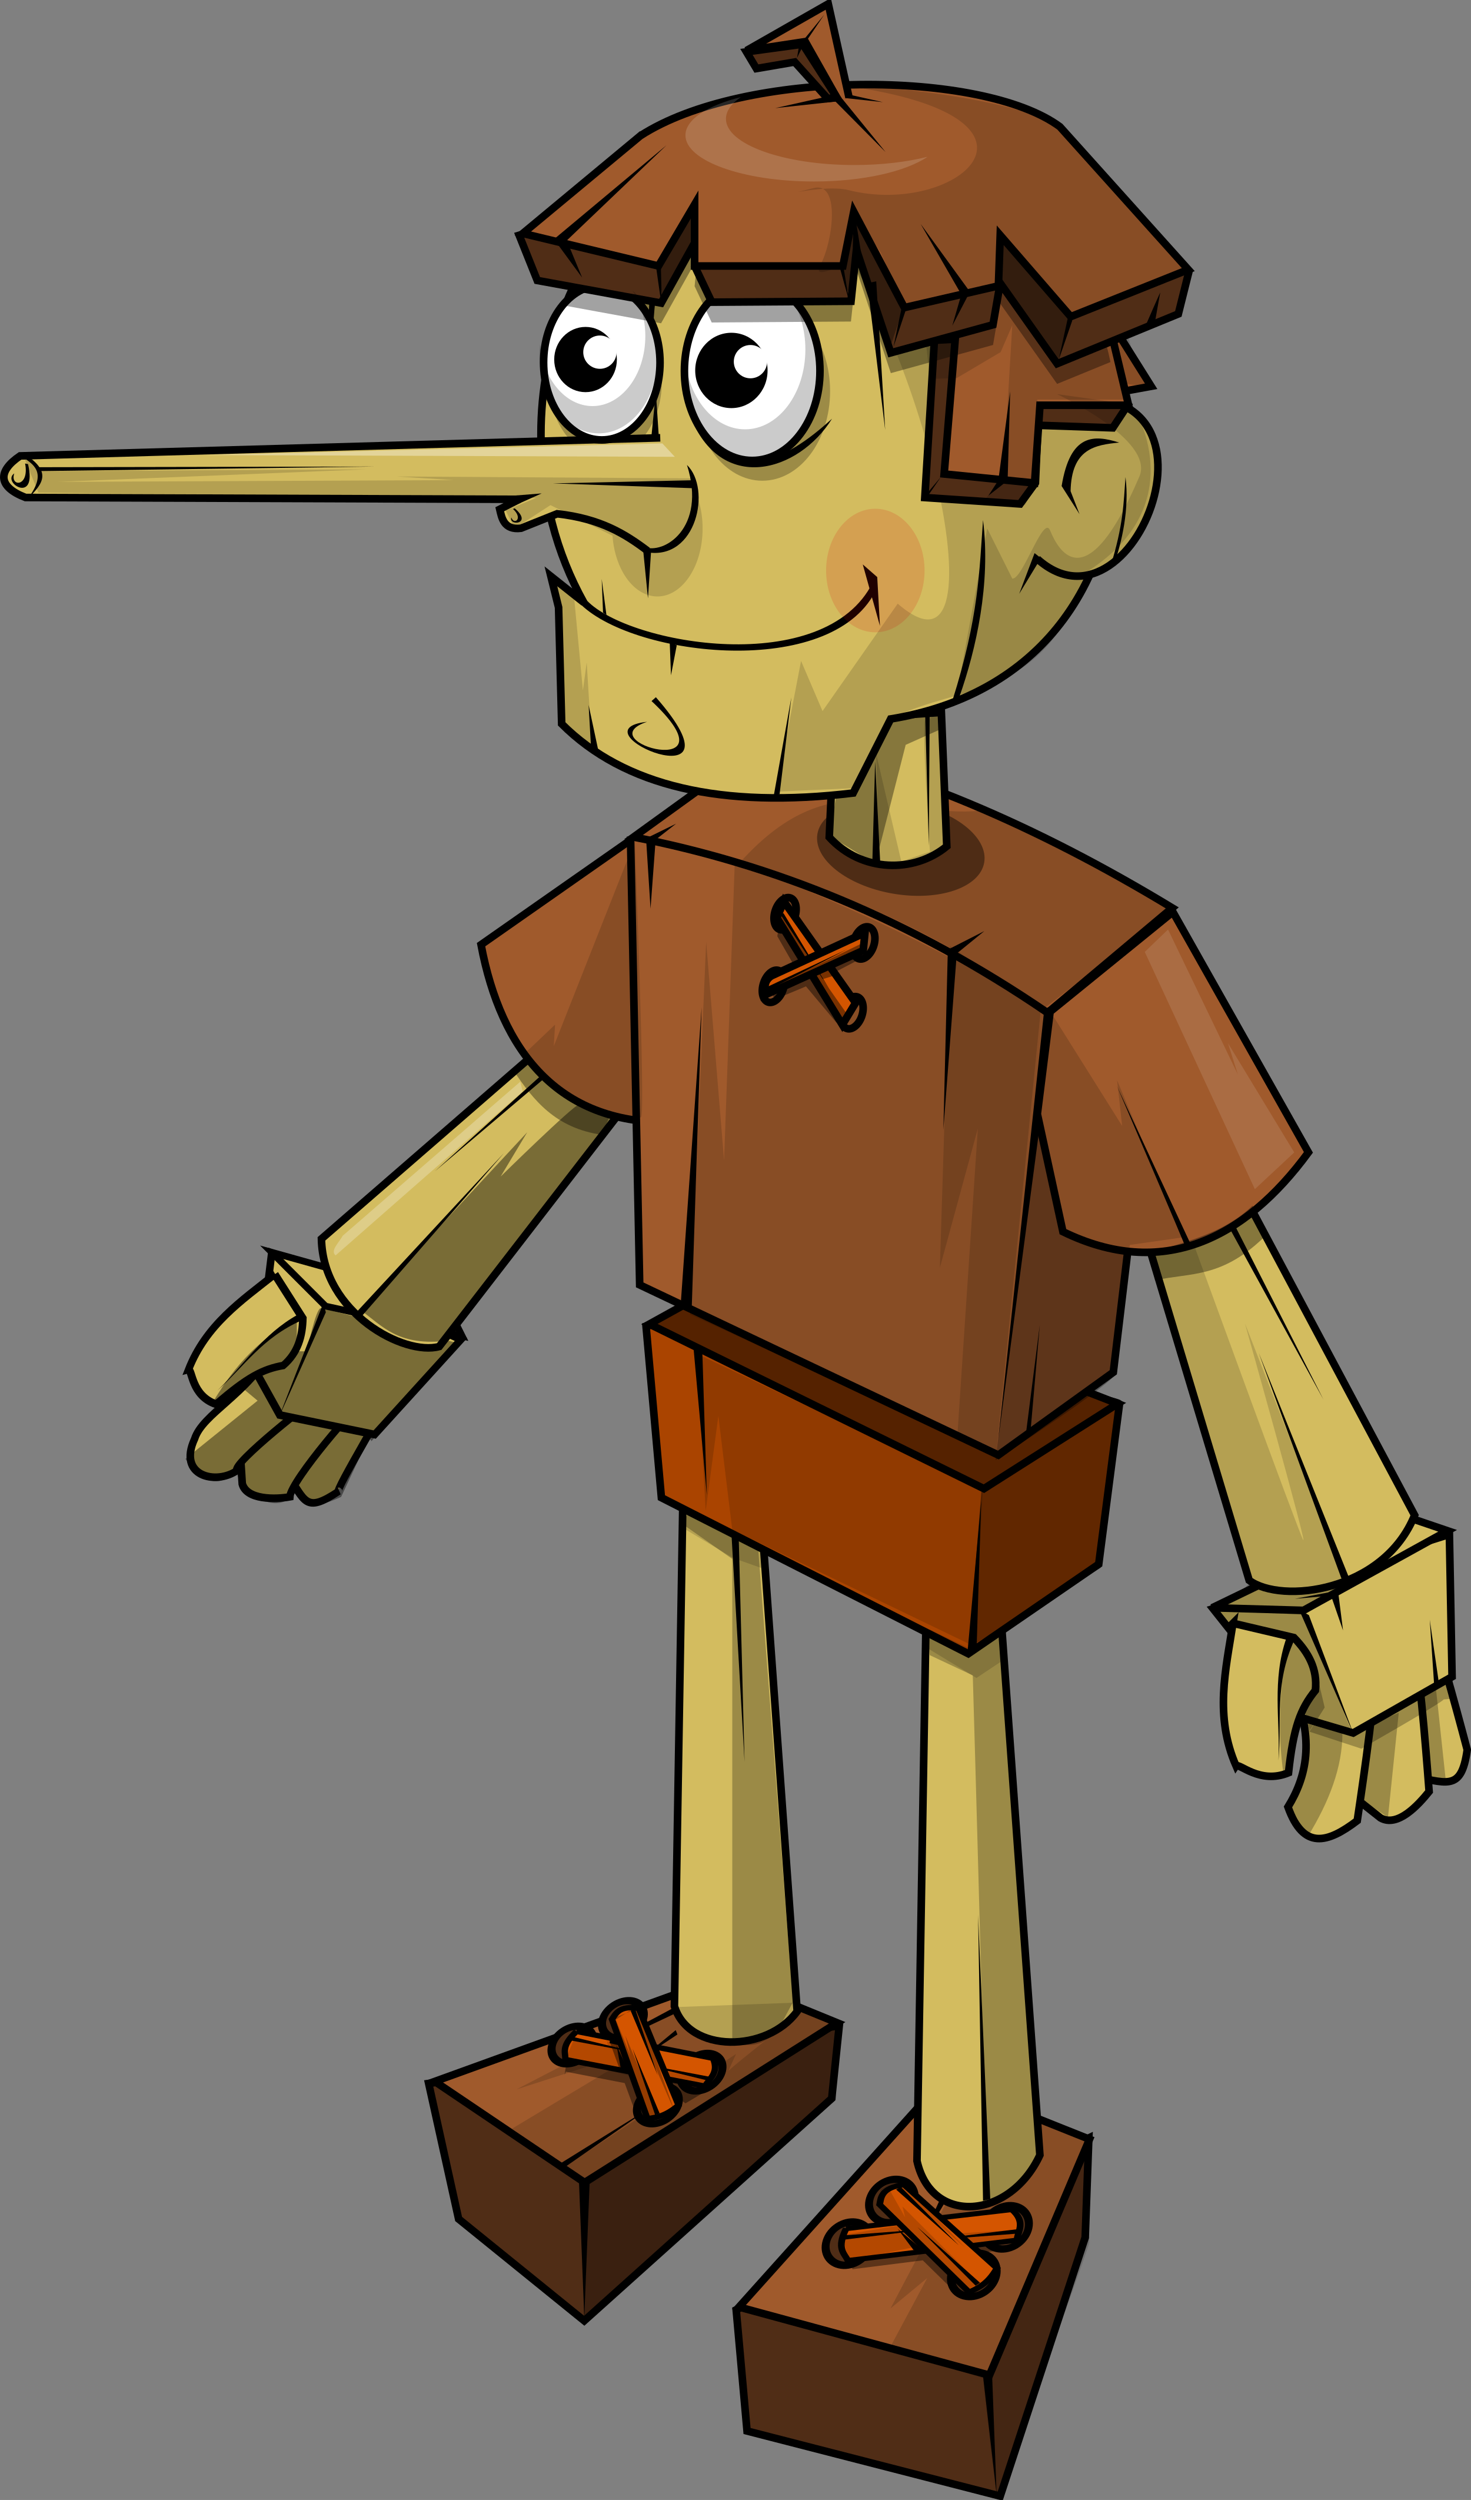 <?xml version="1.0" encoding="UTF-8" standalone="no"?>
<!-- Created with Inkscape (http://www.inkscape.org/) -->

<svg
   xmlns:dc="http://purl.org/dc/elements/1.1/"
   xmlns:cc="http://creativecommons.org/ns#"
   xmlns:rdf="http://www.w3.org/1999/02/22-rdf-syntax-ns#"
   xmlns:svg="http://www.w3.org/2000/svg"
   xmlns="http://www.w3.org/2000/svg"
   xmlns:sodipodi="http://sodipodi.sourceforge.net/DTD/sodipodi-0.dtd"
   xmlns:inkscape="http://www.inkscape.org/namespaces/inkscape"
   width="388.713"
   height="660.486"
   id="svg6423"
   version="1.1"
   inkscape:version="0.48.3.1 r9886"
   sodipodi:docname="pinocho_pinocchio.svg">
  <rect width="100%" height="100%" fill="#808080" stroke="none"/>
  <defs
     id="defs6425">
    <inkscape:perspective
       sodipodi:type="inkscape:persp3d"
       inkscape:vp_x="0 : 526.18109 : 1"
       inkscape:vp_y="0 : 1000 : 0"
       inkscape:vp_z="744.09448 : 526.18109 : 1"
       inkscape:persp3d-origin="372.04724 : 350.78739 : 1"
       id="perspective6431" />
    <inkscape:perspective
       id="perspective6209"
       inkscape:persp3d-origin="0.5 : 0.33333333 : 1"
       inkscape:vp_z="1 : 0.5 : 1"
       inkscape:vp_y="0 : 1000 : 0"
       inkscape:vp_x="0 : 0.5 : 1"
       sodipodi:type="inkscape:persp3d" />
    <inkscape:perspective
       id="perspective6209-7"
       inkscape:persp3d-origin="0.5 : 0.33333333 : 1"
       inkscape:vp_z="1 : 0.5 : 1"
       inkscape:vp_y="0 : 1000 : 0"
       inkscape:vp_x="0 : 0.5 : 1"
       sodipodi:type="inkscape:persp3d" />
  </defs>
  <sodipodi:namedview
     id="base"
     pagecolor="#ffffff"
     bordercolor="#666666"
     borderopacity="1.0"
     inkscape:pageopacity="0.0"
     inkscape:pageshadow="2"
     inkscape:zoom="0.35"
     inkscape:cx="-320.34993"
     inkscape:cy="259.05695"
     inkscape:document-units="px"
     inkscape:current-layer="g5841"
     showgrid="false"
     inkscape:window-width="1264"
     inkscape:window-height="715"
     inkscape:window-x="0"
     inkscape:window-y="48"
     inkscape:window-maximized="1"
     fit-margin-top="0"
     fit-margin-left="0"
     fit-margin-right="0"
     fit-margin-bottom="0" />
  <g
     inkscape:label="Capa 1"
     inkscape:groupmode="layer"
     id="layer1"
     transform="translate(-191.779,-130.934)">
    <g
       transform="matrix(1.338,0,0,1.338,-432.904,-2132.345)"
       id="g5841">
      <g
         id="g10460">
        <g
           id="g10329"
           transform="translate(-67.468,0.464)">
          <path
             sodipodi:nodetypes="cccscc"
             inkscape:connector-curvature="0"
             id="path10171-6-3"
             d="m 803.112,2020.479 c 5.712,6.633 7.415,14.028 9.273,21.185 7.572,1.315 10.535,3.484 11.736,-5.074 0,0 -6.289,-23.957 -6.944,-23.267 -0.655,0.691 -4.663,6.231 -4.663,6.231 z"
             style="color:#000000;fill:#d3bc5f;fill-opacity:1;fill-rule:nonzero;stroke:#000000;stroke-width:1.5;stroke-linecap:butt;stroke-linejoin:miter;stroke-miterlimit:4;stroke-opacity:1;stroke-dasharray:none;stroke-dashoffset:0;marker:none;visibility:visible;display:inline;overflow:visible;enable-background:accumulate" />
          <path
             sodipodi:nodetypes="ccccscc"
             inkscape:connector-curvature="0"
             id="path10171-6"
             d="m 798.277,2021.92 c 3.377,8.076 2.706,15.635 2.257,23.015 l 6.471,5.108 c 3.41,1.928 7.474,-2.605 9.588,-5.215 0,0 -1.889,-25.811 -2.725,-25.357 -0.837,0.454 -6.364,4.481 -6.364,4.481 z"
             style="color:#000000;fill:#d3bc5f;fill-opacity:1;fill-rule:nonzero;stroke:#000000;stroke-width:1.5;stroke-linecap:butt;stroke-linejoin:miter;stroke-miterlimit:4;stroke-opacity:1;stroke-dasharray:none;stroke-dashoffset:0;marker:none;visibility:visible;display:inline;overflow:visible;enable-background:accumulate" />
          <path
             sodipodi:nodetypes="cccscc"
             inkscape:connector-curvature="0"
             id="path10171"
             d="m 789.611,2024.187 c 4.504,10.533 2.71,17.823 -0.897,23.693 3.058,8.509 7.768,7.186 13.683,2.704 0,0 3.876,-25.588 2.96,-25.33 -0.916,0.258 -7.198,2.96 -7.198,2.96 z"
             style="color:#000000;fill:#d3bc5f;fill-opacity:1;fill-rule:nonzero;stroke:#000000;stroke-width:1.5;stroke-linecap:butt;stroke-linejoin:miter;stroke-miterlimit:4;stroke-opacity:1;stroke-dasharray:none;stroke-dashoffset:0;marker:none;visibility:visible;display:inline;overflow:visible;enable-background:accumulate" />
          <path
             sodipodi:nodetypes="cccccc"
             inkscape:connector-curvature="0"
             id="path10135"
             d="m 820.597,1994.052 0.53,28.108 -19.531,11.112 -10.698,-3.157 -16.971,-21.39 z"
             style="color:#000000;fill:#d3bc5f;fill-opacity:1;fill-rule:nonzero;stroke:#000000;stroke-width:1.5;stroke-linecap:butt;stroke-linejoin:miter;stroke-miterlimit:4;stroke-opacity:1;stroke-dasharray:none;stroke-dashoffset:0;marker:none;visibility:visible;display:inline;overflow:visible;enable-background:accumulate" />
          <path
             sodipodi:nodetypes="ccccc"
             inkscape:connector-curvature="0"
             id="path10116"
             d="m 811.405,1990.339 8.839,3.005 -28.461,15.713 -18.031,-0.51 z"
             style="color:#000000;fill:#d3bc5f;fill-opacity:1;fill-rule:nonzero;stroke:#000000;stroke-width:1.5;stroke-linecap:butt;stroke-linejoin:miter;stroke-miterlimit:4;stroke-opacity:1;stroke-dasharray:none;stroke-dashoffset:0;marker:none;visibility:visible;display:inline;overflow:visible;enable-background:accumulate" />
          <path
             sodipodi:nodetypes="cccc"
             inkscape:connector-curvature="0"
             id="path10143"
             d="m 790.899,2008.881 10.823,24.735 -8.878,-23.619 z"
             style="fill:#000000;stroke:none" />
          <path
             sodipodi:nodetypes="cccccc"
             inkscape:connector-curvature="0"
             id="path10145"
             d="m 777.86,2011.601 12.021,2.828 c 2.837,2.91 4.725,6.199 4.243,10.437 -2.958,3.662 -4.328,7.307 -5.303,16.256 -5.698,2.371 -9.783,-2.045 -10.339,-1.311 -4.316,-9.86 -2.074,-18.992 -0.621,-28.211 z"
             style="color:#000000;fill:#d3bc5f;fill-opacity:1;fill-rule:nonzero;stroke:#000000;stroke-width:1.5;stroke-linecap:butt;stroke-linejoin:miter;stroke-miterlimit:4;stroke-opacity:1;stroke-dasharray:none;stroke-dashoffset:0;marker:none;visibility:visible;display:inline;overflow:visible;enable-background:accumulate" />
          <path
             sodipodi:nodetypes="cccc"
             inkscape:connector-curvature="0"
             id="path10143-3"
             d="m 789.959,2014.953 c -3.972,8.72 -2.419,15.933 -3.119,23.76 0.346,-8.025 -1.312,-15.815 1.546,-24.135 z"
             style="fill:#000000;stroke:none" />
        </g>
        <path
           style="color:#000000;fill:#000000;fill-opacity:1;fill-rule:nonzero;stroke:none;stroke-width:1px;marker:none;visibility:visible;display:inline;overflow:visible;enable-background:accumulate"
           d="m 731.125,2005.612 1,7.875 -2.375,-6.875 -7.125,0.625 z"
           id="path10422"
           inkscape:connector-curvature="0" />
        <path
           style="color:#000000;fill:#000000;fill-opacity:1;fill-rule:nonzero;stroke:none;stroke-width:1px;marker:none;visibility:visible;display:inline;overflow:visible;enable-background:accumulate"
           d="m 751,2023.487 c -0.125,-0.75 -1.75,-12.125 -1.75,-12.125 l 0.875,13 z"
           id="path10441"
           inkscape:connector-curvature="0" />
      </g>
      <g
         id="g10449">
        <g
           id="g10329-0"
           transform="matrix(0.607,0.571,-0.618,0.657,1292.15,177.382)">
          <path
             sodipodi:nodetypes="cccscc"
             inkscape:connector-curvature="0"
             id="path10171-6-3-4"
             d="m 803.112,2020.479 c 5.712,6.633 7.415,14.028 9.273,21.185 7.474,1.342 9.555,3.755 11.736,-5.074 -0.67,1.147 -6.381,-23.799 -6.944,-23.267 -0.694,0.657 -4.663,6.231 -4.663,6.231 z"
             style="color:#000000;fill:#d3bc5f;fill-opacity:1;fill-rule:nonzero;stroke:#000000;stroke-width:1.73;stroke-linecap:butt;stroke-linejoin:miter;stroke-miterlimit:4;stroke-opacity:1;stroke-dasharray:none;stroke-dashoffset:0;marker:none;visibility:visible;display:inline;overflow:visible;enable-background:accumulate" />
          <path
             sodipodi:nodetypes="ccccscc"
             inkscape:connector-curvature="0"
             id="path10171-6-2"
             d="m 798.277,2021.92 c 3.377,8.076 2.706,15.635 2.257,23.015 l 5.725,4.948 c 3.41,1.928 8.22,-2.445 10.333,-5.055 -2.528,-2.82 -3.529,-25.959 -2.725,-25.357 0.754,0.564 -6.364,4.481 -6.364,4.481 z"
             style="color:#000000;fill:#d3bc5f;fill-opacity:1;fill-rule:nonzero;stroke:#000000;stroke-width:1.73;stroke-linecap:butt;stroke-linejoin:miter;stroke-miterlimit:4;stroke-opacity:1;stroke-dasharray:none;stroke-dashoffset:0;marker:none;visibility:visible;display:inline;overflow:visible;enable-background:accumulate" />
          <path
             sodipodi:nodetypes="cccscc"
             inkscape:connector-curvature="0"
             id="path10171-7"
             d="m 789.611,2024.187 c 3.053,10.682 -1.583,20.473 1.138,25.691 3.058,8.509 11.169,4.234 12.467,-1.35 -2.164,0.248 1.695,-23.751 2.141,-23.275 0.626,0.669 -7.198,2.96 -7.198,2.96 z"
             style="color:#000000;fill:#d3bc5f;fill-opacity:1;fill-rule:nonzero;stroke:#000000;stroke-width:1.73;stroke-linecap:butt;stroke-linejoin:miter;stroke-miterlimit:4;stroke-opacity:1;stroke-dasharray:none;stroke-dashoffset:0;marker:none;visibility:visible;display:inline;overflow:visible;enable-background:accumulate" />
          <path
             sodipodi:nodetypes="cccccc"
             inkscape:connector-curvature="0"
             id="path10135-4"
             d="m 820.597,1994.052 0.53,28.108 -19.531,11.112 -10.698,-3.157 -16.971,-21.39 z"
             style="color:#000000;fill:#d3bc5f;fill-opacity:1;fill-rule:nonzero;stroke:#000000;stroke-width:1.73;stroke-linecap:butt;stroke-linejoin:miter;stroke-miterlimit:4;stroke-opacity:1;stroke-dasharray:none;stroke-dashoffset:0;marker:none;visibility:visible;display:inline;overflow:visible;enable-background:accumulate" />
          <path
             sodipodi:nodetypes="ccccc"
             inkscape:connector-curvature="0"
             id="path10116-0"
             d="m 811.405,1990.339 8.839,3.005 -28.461,15.713 -18.031,-0.51 z"
             style="color:#000000;fill:#d3bc5f;fill-opacity:1;fill-rule:nonzero;stroke:#000000;stroke-width:1.5;stroke-linecap:butt;stroke-linejoin:miter;stroke-miterlimit:4;stroke-opacity:1;stroke-dasharray:none;stroke-dashoffset:0;marker:none;visibility:visible;display:inline;overflow:visible;enable-background:accumulate" />
          <path
             sodipodi:nodetypes="cccc"
             inkscape:connector-curvature="0"
             id="path10143-32"
             d="m 790.899,2008.881 10.823,24.735 -8.878,-23.619 z"
             style="fill:#000000;stroke:none" />
          <path
             sodipodi:nodetypes="cccccc"
             inkscape:connector-curvature="0"
             id="path10145-8"
             d="m 777.86,2011.601 12.021,2.828 c 2.837,2.91 4.725,6.199 4.243,10.437 -2.958,3.662 -4.328,7.307 -5.303,16.256 -5.698,2.371 -9.783,-2.045 -10.339,-1.311 -4.316,-9.86 -2.074,-18.992 -0.621,-28.211 z"
             style="color:#000000;fill:#d3bc5f;fill-opacity:1;fill-rule:nonzero;stroke:#000000;stroke-width:1.73;stroke-linecap:butt;stroke-linejoin:miter;stroke-miterlimit:4;stroke-opacity:1;stroke-dasharray:none;stroke-dashoffset:0;marker:none;visibility:visible;display:inline;overflow:visible;enable-background:accumulate" />
          <path
             sodipodi:nodetypes="cccc"
             inkscape:connector-curvature="0"
             id="path10143-3-0"
             d="m 789.959,2014.953 c -3.972,8.72 -2.419,15.933 -3.119,23.76 0.346,-8.025 -1.312,-15.815 1.546,-24.135 z"
             style="fill:#000000;stroke:none" />
        </g>
      </g>
      <path
         sodipodi:nodetypes="cccccc"
         inkscape:connector-curvature="0"
         id="path7085-7"
         d="m 551.541,2102.933 5.913,26.764 24.81,20.096 48.875,-43.891 1.485,-14.346 z"
         style="color:#000000;fill:#502d16;fill-opacity:1;fill-rule:nonzero;stroke:#000000;stroke-width:1.5;stroke-linecap:butt;stroke-linejoin:miter;stroke-miterlimit:4;stroke-opacity:1;stroke-dasharray:none;stroke-dashoffset:0;marker:none;visibility:visible;display:inline;overflow:visible;enable-background:accumulate" />
      <path
         sodipodi:nodetypes="ccccc"
         inkscape:connector-curvature="0"
         id="path7049-3-8"
         d="m 582.341,2122.503 49.87,-31.546 -22.281,-9.111 -57.191,20.692 z"
         style="color:#000000;fill:#a05a2c;fill-opacity:1;fill-rule:nonzero;stroke:#000000;stroke-width:1.5;stroke-linecap:butt;stroke-linejoin:miter;stroke-miterlimit:4;stroke-opacity:1;stroke-dasharray:none;stroke-dashoffset:0;marker:none;visibility:visible;display:inline;overflow:visible;enable-background:accumulate" />
      <path
         inkscape:connector-curvature="0"
         id="path7057-2"
         d="m 612.273,2147.633 2.143,23.929 50,12.857 16.786,-51.071 0.714,-19.643 z"
         style="color:#000000;fill:#502d16;fill-opacity:1;fill-rule:nonzero;stroke:#000000;stroke-width:1.5;stroke-linecap:butt;stroke-linejoin:miter;stroke-miterlimit:4;stroke-opacity:1;stroke-dasharray:none;stroke-dashoffset:0;marker:none;visibility:visible;display:inline;overflow:visible;enable-background:accumulate" />
      <path
         sodipodi:nodetypes="ccccc"
         inkscape:connector-curvature="0"
         id="path7049-5"
         d="m 662.294,2160.541 19.754,-46.584 -29.061,-11.611 -40.161,44.739 z"
         style="color:#000000;fill:#a05a2c;fill-opacity:1;fill-rule:nonzero;stroke:#000000;stroke-width:1.5;stroke-linecap:butt;stroke-linejoin:miter;stroke-miterlimit:4;stroke-opacity:1;stroke-dasharray:none;stroke-dashoffset:0;marker:none;visibility:visible;display:inline;overflow:visible;enable-background:accumulate" />
      <path
         inkscape:connector-curvature="0"
         id="path9657"
         d="m 654.25,2125.612 -11.5,21.75 7.25,-6 -7.5,14 18.5,5.75 c 0,0 2.75,25.75 3,24 0.25,-1.75 18,-49.75 18,-50.75 0,-1 -0.25,-20.5 -0.25,-20.5 l -9.25,-4.25 z"
         style="opacity:0.151;color:#000000;fill:#000000;fill-opacity:1;fill-rule:nonzero;stroke:none;stroke-width:0.854px;marker:none;visibility:visible;display:inline;overflow:visible;enable-background:accumulate" />
      <path
         sodipodi:nodetypes="ccccc"
         inkscape:connector-curvature="0"
         id="path7023-4-3"
         d="m 602.092,1966.975 -2.02,120.713 c 2.86,9.398 18.389,9.111 24.244,1.01 l -8.586,-118.693 z"
         style="color:#000000;fill:#d3bc5f;fill-opacity:1;fill-rule:nonzero;stroke:#000000;stroke-width:1.5;stroke-linecap:butt;stroke-linejoin:miter;stroke-miterlimit:4;stroke-opacity:1;stroke-dasharray:none;stroke-dashoffset:0;marker:none;visibility:visible;display:inline;overflow:visible;enable-background:accumulate" />
      <path
         sodipodi:nodetypes="ccccc"
         inkscape:connector-curvature="0"
         id="path7023-49"
         d="m 650.031,1995.352 -2.051,122.879 c 2.86,12.884 18.42,11.51 24.274,-1.155 l -8.586,-118.693 z"
         style="color:#000000;fill:#d3bc5f;fill-opacity:1;fill-rule:nonzero;stroke:#000000;stroke-width:1.5;stroke-linecap:butt;stroke-linejoin:miter;stroke-miterlimit:4;stroke-opacity:1;stroke-dasharray:none;stroke-dashoffset:0;marker:none;visibility:visible;display:inline;overflow:visible;enable-background:accumulate" />
      <path
         sodipodi:nodetypes="ccccccc"
         inkscape:connector-curvature="0"
         id="path8799"
         d="m 661.5,2126.862 c 0.5,-2 -2.5,-104.5 -2.5,-104.5 l -8.5,-4 -0.5,-4.5 14.5,0.5 7.5,101.5 c -1.493,8.684 -6.552,8.453 -10.5,11 z"
         style="opacity:0.268;fill:#000000;stroke:none" />
      <path
         inkscape:connector-curvature="0"
         id="path9741"
         d="m 600.25,2087.862 -31.375,16.25 26,-8.375 -26.875,16.125 14.625,10.5 -0.5,28.125 49.875,-44.375 -0.25,-16.125 -8,-3 z"
         style="opacity:0.151;color:#000000;fill:#000000;fill-opacity:1;fill-rule:nonzero;stroke:none;stroke-width:0.854px;marker:none;visibility:visible;display:inline;overflow:visible;enable-background:accumulate" />
      <path
         sodipodi:nodetypes="ccccccc"
         inkscape:connector-curvature="0"
         id="path8937"
         d="m 611.5,2094.862 0,-95.5 -10,-7 3,-4.5 12,8 7,91 c -2.477,4.32 -4.287,10.225 -12,8 z"
         style="opacity:0.268;color:#000000;fill:#000000;fill-opacity:1;fill-rule:nonzero;stroke:none;stroke-width:1px;marker:none;visibility:visible;display:inline;overflow:visible;enable-background:accumulate" />
      <path
         sodipodi:nodetypes="ccccccc"
         inkscape:connector-curvature="0"
         id="path7013-0"
         d="m 594.473,1953.43 3.03,33.84 60.609,30.81 25.759,-17.678 4.102,-31.641 c -2.525,-2.02 -91.48,-15.836 -91.48,-15.836 z"
         style="color:#000000;fill:#aa4400;fill-opacity:1;fill-rule:nonzero;stroke:#000000;stroke-width:1.5;stroke-linecap:butt;stroke-linejoin:miter;stroke-miterlimit:4;stroke-opacity:1;stroke-dasharray:none;stroke-dashoffset:0;marker:none;visibility:visible;display:inline;overflow:visible;enable-background:accumulate" />
      <path
         inkscape:connector-curvature="0"
         id="path6971-2"
         d="m 616.559,1941.204 c -1.429,0.714 -21.429,11.786 -21.429,11.786 l 66.071,32.5 26.429,-16.786 z"
         style="color:#000000;fill:#552200;fill-opacity:1;fill-rule:nonzero;stroke:#000000;stroke-width:1.5;stroke-linecap:butt;stroke-linejoin:miter;stroke-miterlimit:4;stroke-opacity:1;stroke-dasharray:none;stroke-dashoffset:0;marker:none;visibility:visible;display:inline;overflow:visible;enable-background:accumulate" />
      <path
         inkscape:connector-curvature="0"
         id="path6927-0"
         d="m 687.407,1756.956 6.819,10.859 -8.334,1.515"
         style="color:#000000;fill:#a05a2c;fill-opacity:1;fill-rule:nonzero;stroke:#000000;stroke-width:1.5;stroke-linecap:butt;stroke-linejoin:miter;stroke-miterlimit:4;stroke-opacity:1;stroke-dasharray:none;stroke-dashoffset:0;marker:none;visibility:visible;display:inline;overflow:visible;enable-background:accumulate" />
      <path
         sodipodi:nodetypes="ccccccccccccccsc"
         inkscape:connector-curvature="0"
         id="path10659"
         d="m 557,1956.612 -16.75,19.5 -0.5,-0.75 -5.5,11.75 c -3.96,1.808 -7.665,2.912 -9,-2.5 l -1.25,2.75 c -3.12,2.94 -10.273,-1.221 -10.5,-6 -2.677,4.014 -5.99,3.569 -10,-1.75 l 14.25,-11.5 -3,-2.5 -6.25,3.5 c 3.825,-6.539 8.55,-12.693 17,-17.25 l 0,6.5 2,0 c 0,0 1.763,-8.662 2.75,-8.5 2.203,0.361 31.717,8.24 26.75,6.75 z"
         style="opacity:0.426;color:#000000;fill:#000000;fill-opacity:1;fill-rule:nonzero;stroke:none;stroke-width:0.854px;marker:none;visibility:visible;display:inline;overflow:visible;enable-background:accumulate" />
      <g
         transform="matrix(-0.838,-0.321,-0.321,0.838,1757.792,1088.513)"
         id="g6666-1">
        <path
           style="color:#000000;fill:#d3bc5f;fill-opacity:1;fill-rule:nonzero;stroke:#000000;stroke-width:1.672;stroke-linecap:butt;stroke-linejoin:miter;stroke-miterlimit:4;stroke-opacity:1;stroke-dasharray:none;stroke-dashoffset:0;marker:none;visibility:visible;display:inline;overflow:visible;enable-background:accumulate"
           d="m 875.836,1281.361 30.893,102.857 c 6.389,4.711 26.532,2.31 32.679,-12.857 l -51.429,-96.429 z"
           id="path6541-0-9"
           inkscape:connector-curvature="0"
           sodipodi:nodetypes="ccccc" />
        <path
           style="color:#000000;fill:#000000;fill-opacity:1;fill-rule:nonzero;stroke:none;stroke-width:1.5;marker:none;visibility:visible;display:inline;overflow:visible;enable-background:accumulate"
           d="m 898.389,1306.534 23.028,42.019 -21.653,-42.544 z"
           id="path6616-7-4-6"
           inkscape:connector-curvature="0" />
        <path
           style="color:#000000;fill:#000000;fill-opacity:1;fill-rule:nonzero;stroke:none;stroke-width:1.5;marker:none;visibility:visible;display:inline;overflow:visible;enable-background:accumulate"
           d="m 926.489,1383.795 -17.857,-44.464 16.429,44.821 z"
           id="path6616-8-2"
           inkscape:connector-curvature="0" />
      </g>
      <path
         sodipodi:nodetypes="ccccc"
         inkscape:connector-curvature="0"
         id="path6541-07"
         d="m 682.692,1900.735 30.893,102.857 c 6.389,4.711 26.532,2.31 32.679,-12.857 l -51.429,-96.429 z"
         style="color:#000000;fill:#d3bc5f;fill-opacity:1;fill-rule:nonzero;stroke:#000000;stroke-width:1.5;stroke-linecap:butt;stroke-linejoin:miter;stroke-miterlimit:4;stroke-opacity:1;stroke-dasharray:none;stroke-dashoffset:0;marker:none;visibility:visible;display:inline;overflow:visible;enable-background:accumulate" />
      <path
         sodipodi:nodetypes="ccccc"
         inkscape:connector-curvature="0"
         id="path9324"
         d="m 571.5,1899.612 -3.25,3.25 c 3.944,5.892 8.314,11.442 17.5,12.75 l 2,-4.75 z"
         style="opacity:0.364;color:#000000;fill:#000000;fill-opacity:1;fill-rule:nonzero;stroke:none;stroke-width:0.854px;marker:none;visibility:visible;display:inline;overflow:visible;enable-background:accumulate" />
      <path
         sodipodi:nodetypes="cccc"
         inkscape:connector-curvature="0"
         id="path6498-1-3"
         d="m 606.539,1846.826 -44.657,31.247 c 3.965,21.061 15.256,35.239 36.96,35.073 l 13.248,-18.295"
         style="color:#000000;fill:#a05a2c;fill-opacity:1;fill-rule:nonzero;stroke:#000000;stroke-width:1.5;stroke-linecap:butt;stroke-linejoin:miter;stroke-miterlimit:4;stroke-opacity:1;stroke-dasharray:none;stroke-dashoffset:0;marker:none;visibility:visible;display:inline;overflow:visible;enable-background:accumulate" />
      <g
         transform="matrix(0.899,0,0,0.899,-18.864,675.884)"
         id="g6109-1">
        <path
           style="color:#000000;fill:#a05a2c;fill-opacity:1;fill-rule:nonzero;stroke:#000000;stroke-width:1.669;stroke-linecap:butt;stroke-linejoin:miter;stroke-miterlimit:4;stroke-opacity:1;stroke-dasharray:none;stroke-dashoffset:0;marker:none;visibility:visible;display:inline;overflow:visible;enable-background:accumulate"
           d="m 678.823,1313.487 2.02,98.49 78.792,37.376 25.254,-18.183 12.122,-101.52"
           id="path6076-1"
           inkscape:connector-curvature="0"
           sodipodi:nodetypes="ccccc" />
        <path
           style="color:#000000;fill:#a05a2c;fill-opacity:1;fill-rule:nonzero;stroke:#000000;stroke-width:1.669;stroke-linecap:butt;stroke-linejoin:miter;stroke-miterlimit:4;stroke-opacity:1;stroke-dasharray:none;stroke-dashoffset:0;marker:none;visibility:visible;display:inline;overflow:visible;enable-background:accumulate"
           d="m 679.502,1313.611 c 30.313,5.901 60.625,17.886 90.938,38.592 l 27.406,-23.03 c -29.69,-17.993 -59.379,-30.847 -89.069,-36.724 z"
           id="path6045-9"
           inkscape:connector-curvature="0"
           sodipodi:nodetypes="ccccc" />
        <path
           style="color:#000000;fill:#000000;fill-opacity:1;fill-rule:nonzero;stroke:none;stroke-width:1px;marker:none;visibility:visible;display:inline;overflow:visible;enable-background:accumulate"
           d="m 769.736,1351.367 -10.102,94.449 12.627,-95.459 z"
           id="path6084-0"
           inkscape:connector-curvature="0" />
      </g>
      <path
         sodipodi:nodetypes="ccccc"
         inkscape:connector-curvature="0"
         id="path9306"
         d="m 613,1861.862 c 19.219,-21.391 32.763,-7.597 49,-10.5 l 37,19.25 -26.5,20.5 c -15.979,-13.254 -36.191,-22.659 -59.5,-29.25 z"
         style="opacity:0.151;color:#000000;fill:#000000;fill-opacity:1;fill-rule:nonzero;stroke:none;stroke-width:0.854px;marker:none;visibility:visible;display:inline;overflow:visible;enable-background:accumulate" />
      <path
         transform="matrix(0.986,0.169,-0.169,0.986,364.669,-77.87)"
         d="m 619.779,1861.027 c 0,5.028 -7.479,9.104 -16.705,9.104 -9.226,0 -16.705,-4.076 -16.705,-9.104 0,-5.028 7.479,-9.104 16.705,-9.104 9.226,0 16.705,4.076 16.705,9.104 z"
         sodipodi:ry="9.1040001"
         sodipodi:rx="16.705399"
         sodipodi:cy="1861.0272"
         sodipodi:cx="603.07367"
         id="path9086"
         style="opacity:0.426;color:#000000;fill:#000000;fill-opacity:1;fill-rule:nonzero;stroke:none;stroke-width:0.854px;marker:none;visibility:visible;display:inline;overflow:visible;enable-background:accumulate"
         sodipodi:type="arc" />
      <path
         sodipodi:nodetypes="ccccc"
         inkscape:connector-curvature="0"
         id="path5090-5"
         d="m 631.722,1833.643 -1.071,23.214 c 6.429,7.02 16.786,7.11 23.214,1.786 l -1.071,-26.429 z"
         style="color:#000000;fill:#d3bc5f;fill-opacity:1;fill-rule:nonzero;stroke:#000000;stroke-width:1.5;stroke-linecap:butt;stroke-linejoin:miter;stroke-miterlimit:4;stroke-opacity:1;stroke-dasharray:none;stroke-dashoffset:0;marker:none;visibility:visible;display:inline;overflow:visible;enable-background:accumulate" />
      <path
         sodipodi:nodetypes="ccccccc"
         inkscape:connector-curvature="0"
         id="path9070"
         d="m 630.75,1856.612 9,5.5 6,-23.5 7.543,-3.366 -0.03,-4.78 L 635,1830.112 z"
         style="opacity:0.364;color:#000000;fill:#000000;fill-opacity:1;fill-rule:nonzero;stroke:none;stroke-width:0.854px;marker:none;visibility:visible;display:inline;overflow:visible;enable-background:accumulate" />
      <path
         sodipodi:nodetypes="ssccccccss"
         inkscape:connector-curvature="0"
         id="path4965-6"
         d="m 630.684,1714.07 c -31.464,0 -56.969,28.306 -56.969,63.219 0,12.186 3.085,23.566 8.469,33.219 l -6.505,-5.169 1.519,6.145 0.61,22.993 c 12.377,12.384 31.717,16.761 57.562,13.656 l 7.413,-14.626 c 27.514,-4.474 44.868,-24.446 44.868,-56.218 0,-34.912 -25.505,-63.219 -56.969,-63.219 z"
         style="color:#000000;fill:#d3bc5f;fill-opacity:1;fill-rule:nonzero;stroke:#000000;stroke-width:1.5;stroke-linecap:butt;stroke-linejoin:miter;stroke-miterlimit:4;stroke-opacity:1;stroke-dasharray:none;stroke-dashoffset:0;marker:none;visibility:visible;display:inline;overflow:visible;enable-background:accumulate" />
      <path
         transform="matrix(-0.83,0,0,0.83,1174.623,745.971)"
         d="m 722.007,1230.149 c 0,9.763 -5.992,17.678 -13.385,17.678 -7.392,0 -13.385,-7.915 -13.385,-17.678 0,-9.763 5.992,-17.678 13.385,-17.678 7.392,0 13.385,7.915 13.385,17.678 z"
         sodipodi:ry="17.67767"
         sodipodi:rx="13.384521"
         sodipodi:cy="1230.149"
         sodipodi:cx="708.62201"
         id="path6168-4-4-5"
         style="opacity:0.261;color:#000000;fill:#000000;fill-opacity:1;fill-rule:nonzero;stroke:none;stroke-width:1px;marker:none;visibility:visible;display:inline;overflow:visible;enable-background:accumulate"
         sodipodi:type="arc" />
      <path
         sodipodi:nodetypes="cccccccc"
         inkscape:connector-curvature="0"
         id="path4967-7"
         d="m 597.273,1777.99 -126.429,3.571 c -4.486,3.038 -4.402,6.104 1.071,8.214 l 97.5,0.357 -3.839,1.964 c 0.381,1.611 0.752,4.181 4.196,3.75 l 7.143,-2.857 c 8.615,0.961 13.465,4.014 17.857,7.321"
         style="color:#000000;fill:#d3bc5f;fill-opacity:1;fill-rule:nonzero;stroke:#000000;stroke-width:1.5;stroke-linecap:butt;stroke-linejoin:miter;stroke-miterlimit:4;stroke-opacity:1;stroke-dasharray:none;stroke-dashoffset:0;marker:none;visibility:visible;display:inline;overflow:visible;enable-background:accumulate" />
      <path
         sodipodi:nodetypes="ccsc"
         inkscape:connector-curvature="0"
         id="path4992-7"
         d="m 594.023,1799.499 c 3.826,1.669 12.508,-3.607 8.528,-16.152 4.88,4.699 1.903,18.89 -7.868,17.241 -0.549,-0.093 -0.07,-0.586 -0.66,-1.088 z"
         style="fill:#000000;stroke:none" />
      <path
         sodipodi:nodetypes="cc"
         inkscape:connector-curvature="0"
         id="path5065-4"
         d="m 672.76,1771.35 c 40.357,-10.08 18.824,48.35 -1.01,30.557"
         style="color:#000000;fill:#d3bc5f;fill-opacity:1;fill-rule:nonzero;stroke:#000000;stroke-width:1.5;stroke-linecap:butt;stroke-linejoin:miter;stroke-miterlimit:4;stroke-opacity:1;stroke-dasharray:none;stroke-dashoffset:0;marker:none;visibility:visible;display:inline;overflow:visible;enable-background:accumulate" />
      <path
         sodipodi:nodetypes="cccccsccccc"
         inkscape:connector-curvature="0"
         id="path8956"
         d="m 620.133,1847.857 4.95,-25.809 4.243,9.899 14.849,-21.213 c 22.742,19.813 3.124,-60.475 -18.031,-79.196 0,0 41.719,1.414 43.134,1.414 1.414,0 20.86,37.83 20.86,37.83 4.52,7.484 8.737,22.605 -8.485,33.587 -8.448,25.789 -24.975,21.954 -38.537,28.991 l -7.071,13.789 z"
         style="opacity:0.151;color:#000000;fill:#000000;fill-opacity:1;fill-rule:nonzero;stroke:none;stroke-width:1px;marker:none;visibility:visible;display:inline;overflow:visible;enable-background:accumulate" />
      <path
         inkscape:connector-curvature="0"
         id="path5667-0"
         d="m 651.42,1758.724 -1.894,31.062 18.814,1.263 3.03,-4.167 0.505,-11.364 14.773,0.505 2.904,-4.42 -26.011,-13.511 z"
         style="color:#000000;fill:#502d16;fill-opacity:1;fill-rule:nonzero;stroke:#000000;stroke-width:1.5;stroke-linecap:butt;stroke-linejoin:miter;stroke-miterlimit:4;stroke-opacity:1;stroke-dasharray:none;stroke-dashoffset:0;marker:none;visibility:visible;display:inline;overflow:visible;enable-background:accumulate" />
      <path
         sodipodi:nodetypes="ccccccc"
         inkscape:connector-curvature="0"
         id="path5106-6"
         d="m 657.273,1737.275 -3.929,47.857 17.857,1.786 1.071,-15.357 17.5,0 -7.5,-31.429 c -13.462,-11.21 -17.6,-3.771 -25,-2.857 z"
         style="color:#000000;fill:#a05a2c;fill-opacity:1;fill-rule:nonzero;stroke:#000000;stroke-width:1.5;stroke-linecap:butt;stroke-linejoin:miter;stroke-miterlimit:4;stroke-opacity:1;stroke-dasharray:none;stroke-dashoffset:0;marker:none;visibility:visible;display:inline;overflow:visible;enable-background:accumulate" />
      <path
         sodipodi:nodetypes="cccc"
         inkscape:connector-curvature="0"
         id="path5565-6-4"
         d="m 601.514,1726.472 c -5.314,16.84 -5.322,25.721 -6.071,35.714 -1.569,-12.526 1.368,-25.5 4.643,-34.821 z"
         style="color:#000000;fill:#000000;fill-opacity:1;fill-rule:nonzero;stroke:none;stroke-width:1px;marker:none;visibility:visible;display:inline;overflow:visible;enable-background:accumulate" />
      <path
         transform="matrix(0.859,0,0,0.859,-22.972,706.426)"
         d="m 722.007,1230.149 c 0,9.829 -5.992,17.797 -13.385,17.797 -7.392,0 -13.385,-7.968 -13.385,-17.797 0,-9.829 5.992,-17.797 13.385,-17.797 7.392,0 13.385,7.968 13.385,17.797 z"
         sodipodi:ry="17.79694"
         sodipodi:rx="13.384521"
         sodipodi:cy="1230.149"
         sodipodi:cx="708.62201"
         id="path6168-0-7"
         style="color:#000000;fill:#ffffff;fill-opacity:1;fill-rule:nonzero;stroke:#000000;stroke-width:1.747;stroke-linecap:butt;stroke-linejoin:miter;stroke-miterlimit:4;stroke-opacity:1;stroke-dasharray:none;stroke-dashoffset:0;marker:none;visibility:visible;display:inline;overflow:visible;enable-background:accumulate"
         sodipodi:type="arc" />
      <path
         transform="translate(-91.188,538.635)"
         d="m 722.007,1230.149 c 0,9.763 -5.992,17.678 -13.385,17.678 -7.392,0 -13.385,-7.915 -13.385,-17.678 0,-9.763 5.992,-17.678 13.385,-17.678 7.392,0 13.385,7.915 13.385,17.678 z"
         sodipodi:ry="17.67767"
         sodipodi:rx="13.384521"
         sodipodi:cy="1230.149"
         sodipodi:cx="708.62201"
         id="path6168-4-4"
         style="opacity:0.261;color:#000000;fill:#000000;fill-opacity:1;fill-rule:nonzero;stroke:none;stroke-width:1px;marker:none;visibility:visible;display:inline;overflow:visible;enable-background:accumulate"
         sodipodi:type="arc" />
      <path
         transform="translate(-93.188,534.635)"
         d="m 722.007,1230.149 c 0,9.763 -5.992,17.678 -13.385,17.678 -7.392,0 -13.385,-7.915 -13.385,-17.678 0,-9.763 5.992,-17.678 13.385,-17.678 7.392,0 13.385,7.915 13.385,17.678 z"
         sodipodi:ry="17.67767"
         sodipodi:rx="13.384521"
         sodipodi:cy="1230.149"
         sodipodi:cx="708.62201"
         id="path6168-4"
         style="color:#000000;fill:#ffffff;fill-opacity:1;fill-rule:nonzero;stroke:#000000;stroke-width:1.5;stroke-linecap:butt;stroke-linejoin:miter;stroke-miterlimit:4;stroke-opacity:1;stroke-dasharray:none;stroke-dashoffset:0;marker:none;visibility:visible;display:inline;overflow:visible;enable-background:accumulate"
         sodipodi:type="arc" />
      <path
         id="path5591-8-5"
         d="m 613.688,1728.25 -26.531,8.219 c -3.52,4.618 -6.436,9.825 -8.656,15.437 l 18.938,3.469 7.156,-12.844 -0.531,5.531 3.375,7.156 27.5,-0.188 1.094,-10.187 6.781,20.375 20.188,-5.563 1.406,-8.187 11.25,15.875 10.531,-4.313 c -1.913,-9.197 -5.627,-17.636 -10.719,-24.812 l -23.188,-9.813 -38.594,-0.156 z"
         style="opacity:0.364;color:#000000;fill:#000000;fill-opacity:1;fill-rule:nonzero;stroke:none;stroke-width:0.854px;marker:none;visibility:visible;display:inline;overflow:visible;enable-background:accumulate"
         inkscape:connector-curvature="0" />
      <path
         inkscape:connector-curvature="0"
         id="path9952"
         d="m 661.498,1790.051 3.536,-4.596 1.768,-29.698 -2.298,5.303 -8.662,5.127 -5.303,0.177 -1.414,-12.905 15.38,-21.037 23.688,20.683 2.121,7.071 c 0,0 4.419,7.778 3.712,7.778 -0.707,0 -5.127,-0.707 -5.127,-0.707 l 0,3.182 -17.147,0 0.177,16.087 -2.652,4.773 z"
         style="opacity:0.151;color:#000000;fill:#000000;fill-opacity:1;fill-rule:nonzero;stroke:none;stroke-width:1px;marker:none;visibility:visible;display:inline;overflow:visible;enable-background:accumulate" />
      <path
         sodipodi:nodetypes="ccccccccccccccccc"
         inkscape:connector-curvature="0"
         id="path5591-8"
         d="m 569.416,1737.99 3.571,8.928 24.464,4.464 7.143,-12.857 -0.536,5.536 3.393,7.143 27.5,-0.179 1.071,-10.179 6.786,20.357 20.179,-5.536 1.429,-8.214 11.25,15.893 23.929,-9.821 2.054,-8.214 -49.375,-20.893 -38.571,-0.178 z"
         style="color:#000000;fill:#502d16;fill-opacity:1;fill-rule:nonzero;stroke:#000000;stroke-width:1.5;stroke-linecap:butt;stroke-linejoin:miter;stroke-miterlimit:4;stroke-opacity:1;stroke-dasharray:none;stroke-dashoffset:0;marker:none;visibility:visible;display:inline;overflow:visible;enable-background:accumulate" />
      <path
         sodipodi:nodetypes="cccc"
         inkscape:connector-curvature="0"
         id="path9540"
         d="m 638.164,1747.448 3.536,28.991 -1.768,-29.345 z"
         style="fill:#000000;stroke:none" />
      <path
         sodipodi:nodetypes="cccccccccccccc"
         inkscape:connector-curvature="0"
         id="path5098-5"
         d="m 593.345,1718.347 -23.214,19.286 26.786,6.429 7.143,-12.143 0,12.143 29.286,0 2.143,-10.714 10,18.929 18.571,-4.286 0.357,-10 13.929,16.071 23.214,-9.286 -25.357,-28.214 c -15.347,-11.332 -62.446,-11.423 -82.857,1.786 z"
         style="color:#000000;fill:#a05a2c;fill-opacity:1;fill-rule:nonzero;stroke:#000000;stroke-width:1.5;stroke-linecap:butt;stroke-linejoin:miter;stroke-miterlimit:4;stroke-opacity:1;stroke-dasharray:none;stroke-dashoffset:0;marker:none;visibility:visible;display:inline;overflow:visible;enable-background:accumulate" />
      <path
         sodipodi:nodetypes="ccscc"
         inkscape:connector-curvature="0"
         id="path5511-8"
         d="m 639.238,1809.24 c -9.822,16.434 -48.053,11.776 -58.058,1.25 0.791,0.747 0.709,-1.317 1.628,-0.355 8.363,8.745 46.988,15.387 56.43,-3.574 z"
         style="fill:#000000;stroke:none" />
      <path
         sodipodi:nodetypes="cccc"
         inkscape:connector-curvature="0"
         id="path5513-2"
         d="m 637.273,1802.99 3.393,12.143 -0.536,-9.643 z"
         style="color:#000000;fill:#000000;fill-opacity:1;fill-rule:nonzero;stroke:none;stroke-width:1.5;marker:none;visibility:visible;display:inline;overflow:visible;enable-background:accumulate" />
      <path
         sodipodi:nodetypes="cccc"
         inkscape:connector-curvature="0"
         id="path5539-6"
         d="m 619.684,1848.704 3.482,-19.464 -2.321,19.107 z"
         style="color:#000000;fill:#000000;fill-opacity:1;fill-rule:nonzero;stroke:none;stroke-width:1px;marker:none;visibility:visible;display:inline;overflow:visible;enable-background:accumulate" />
      <path
         sodipodi:nodetypes="cccc"
         inkscape:connector-curvature="0"
         id="path5565-0"
         d="m 654.952,1829.954 c 5.314,-16.84 5.322,-25.721 6.071,-35.714 1.569,12.526 -1.368,25.5 -4.643,34.821 z"
         style="color:#000000;fill:#000000;fill-opacity:1;fill-rule:nonzero;stroke:none;stroke-width:1px;marker:none;visibility:visible;display:inline;overflow:visible;enable-background:accumulate" />
      <path
         inkscape:connector-curvature="0"
         id="path5616-6"
         d="m 645.107,1751.526 -1.768,8.523 2.589,-7.766 z"
         style="color:#000000;fill:#000000;fill-opacity:1;fill-rule:nonzero;stroke:none;stroke-width:1.5;marker:none;visibility:visible;display:inline;overflow:visible;enable-background:accumulate" />
      <path
         inkscape:connector-curvature="0"
         id="path5616-4-6"
         d="m 677.822,1754.088 -1.853,8.505 2.666,-7.739 z"
         style="color:#000000;fill:#000000;fill-opacity:1;fill-rule:nonzero;stroke:none;stroke-width:1.5;marker:none;visibility:visible;display:inline;overflow:visible;enable-background:accumulate" />
      <path
         inkscape:connector-curvature="0"
         id="path5616-7-4"
         d="m 596.367,1743.644 1.233,8.674 -0.202,-8.181 z"
         style="color:#000000;fill:#000000;fill-opacity:1;fill-rule:nonzero;stroke:none;stroke-width:1.5;marker:none;visibility:visible;display:inline;overflow:visible;enable-background:accumulate" />
      <path
         sodipodi:nodetypes="cccc"
         inkscape:connector-curvature="0"
         id="path5616-75-6"
         d="m 636.937,1741.455 -1.422,-8.766 -0.24,8.714 z"
         style="color:#000000;fill:#000000;fill-opacity:1;fill-rule:nonzero;stroke:none;stroke-width:1.5;marker:none;visibility:visible;display:inline;overflow:visible;enable-background:accumulate" />
      <path
         inkscape:connector-curvature="0"
         id="path5669-2"
         d="m 649.589,1789.407 3.094,-3.662 -2.778,4.041 z"
         style="color:#000000;fill:#000000;fill-opacity:1;fill-rule:nonzero;stroke:none;stroke-width:1.5;marker:none;visibility:visible;display:inline;overflow:visible;enable-background:accumulate" />
      <path
         inkscape:connector-curvature="0"
         id="path5694-8"
         d="m 649.595,1832.633 0.714,25.893 0.179,-26.607 z"
         style="color:#000000;fill:#000000;fill-opacity:1;fill-rule:nonzero;stroke:none;stroke-width:1px;marker:none;visibility:visible;display:inline;overflow:visible;enable-background:accumulate" />
      <path
         sodipodi:nodetypes="cccc"
         inkscape:connector-curvature="0"
         id="path5694-9-9"
         d="m 639.16,1861.937 0.553,-20.054 1.031,20.518 z"
         style="color:#000000;fill:#000000;fill-opacity:1;fill-rule:nonzero;stroke:none;stroke-width:1px;marker:none;visibility:visible;display:inline;overflow:visible;enable-background:accumulate" />
      <path
         inkscape:connector-curvature="0"
         id="path5737-6"
         d="m 576.29,1738.773 22.223,-18.562 -19.698,18.814 3.03,7.324 z"
         style="color:#000000;fill:#000000;fill-opacity:1;fill-rule:nonzero;stroke:none;stroke-width:1px;marker:none;visibility:visible;display:inline;overflow:visible;enable-background:accumulate" />
      <path
         inkscape:connector-curvature="0"
         id="path5745-0"
         d="m 693.166,1755.758 c 0,0 2.946,-6.786 2.857,-6.428 -0.089,0.357 -1.071,5.982 -1.071,5.982 z"
         style="color:#000000;fill:#000000;fill-opacity:1;fill-rule:nonzero;stroke:none;stroke-width:1px;marker:none;visibility:visible;display:inline;overflow:visible;enable-background:accumulate" />
      <path
         inkscape:connector-curvature="0"
         id="path5753-7"
         d="m 656.738,1749.686 -1.786,6.161 3.482,-6.696 -9.732,-13.393 z"
         style="color:#000000;fill:#000000;fill-opacity:1;fill-rule:nonzero;stroke:none;stroke-width:1px;marker:none;visibility:visible;display:inline;overflow:visible;enable-background:accumulate" />
      <path
         sodipodi:nodetypes="cccc"
         inkscape:connector-curvature="0"
         id="path5761-0"
         d="m 471.835,1783.056 c 0.917,4.743 -3.052,4.631 -2.143,1.964 -2.571,1.812 4.62,6.219 2.723,-1.83 z"
         style="color:#000000;fill:#000000;fill-opacity:1;fill-rule:nonzero;stroke:none;stroke-width:1px;marker:none;visibility:visible;display:inline;overflow:visible;enable-background:accumulate" />
      <path
         sodipodi:nodetypes="cccc"
         inkscape:connector-curvature="0"
         id="path5769-1"
         d="m 471.361,1781.768 c 1.818,1.364 5.19,2.935 0.821,8.46 2.622,-2.765 5.248,-5.055 0.126,-8.649 z"
         style="color:#000000;fill:#000000;fill-opacity:1;fill-rule:nonzero;stroke:none;stroke-width:1px;marker:none;visibility:visible;display:inline;overflow:visible;enable-background:accumulate" />
      <path
         sodipodi:nodetypes="cccc"
         inkscape:connector-curvature="0"
         id="path5777-01"
         d="m 474.622,1783.793 66.418,-0.126 -66.603,0.898 z"
         style="color:#000000;fill:#000000;fill-opacity:1;fill-rule:nonzero;stroke:none;stroke-width:1px;marker:none;visibility:visible;display:inline;overflow:visible;enable-background:accumulate" />
      <path
         sodipodi:nodetypes="cccc"
         inkscape:connector-curvature="0"
         id="path5777-0-3"
         d="m 603.842,1786.36 -27.779,0.631 28.028,0.961 z"
         style="color:#000000;fill:#000000;fill-opacity:1;fill-rule:nonzero;stroke:none;stroke-width:1px;marker:none;visibility:visible;display:inline;overflow:visible;enable-background:accumulate" />
      <path
         sodipodi:nodetypes="cccc"
         inkscape:connector-curvature="0"
         id="path5777-0-5-7"
         d="m 595.48,1800.133 -0.631,9.55 -0.961,-9.635 z"
         style="color:#000000;fill:#000000;fill-opacity:1;fill-rule:nonzero;stroke:none;stroke-width:1px;marker:none;visibility:visible;display:inline;overflow:visible;enable-background:accumulate" />
      <path
         sodipodi:nodetypes="cccc"
         inkscape:connector-curvature="0"
         id="path5777-0-5-1-7"
         d="m 597.037,1778.482 -0.631,-9.55 -0.961,9.635 z"
         style="color:#000000;fill:#000000;fill-opacity:1;fill-rule:nonzero;stroke:none;stroke-width:1px;marker:none;visibility:visible;display:inline;overflow:visible;enable-background:accumulate" />
      <path
         sodipodi:nodetypes="cccc"
         inkscape:connector-curvature="0"
         id="path5777-0-5-10-2"
         d="m 568.598,1789.388 5.253,-0.42 -5.764,2.582 z"
         style="color:#000000;fill:#000000;fill-opacity:1;fill-rule:nonzero;stroke:none;stroke-width:1px;marker:none;visibility:visible;display:inline;overflow:visible;enable-background:accumulate" />
      <path
         sodipodi:nodetypes="cccc"
         inkscape:connector-curvature="0"
         id="path5761-8-6"
         d="m 568.202,1792.048 c 2.085,1.918 0.173,3.247 -0.327,1.673 -0.582,1.75 4.345,1.324 0.647,-1.812 z"
         style="color:#000000;fill:#000000;fill-opacity:1;fill-rule:nonzero;stroke:none;stroke-width:1px;marker:none;visibility:visible;display:inline;overflow:visible;enable-background:accumulate" />
      <g
         transform="translate(-93.441,537.413)"
         id="g5948-4">
        <path
           style="color:#000000;fill:#a05a2c;fill-opacity:1;fill-rule:nonzero;stroke:#000000;stroke-width:1.5;stroke-linecap:butt;stroke-linejoin:miter;stroke-miterlimit:4;stroke-opacity:1;stroke-dasharray:none;stroke-dashoffset:0;marker:none;visibility:visible;display:inline;overflow:visible;enable-background:accumulate"
           d="m 725.479,1173.202 -6.124,-10.859 -11.617,1.768 16.162,-9.218 4.104,18.498"
           id="path5864-5"
           inkscape:connector-curvature="0"
           sodipodi:nodetypes="ccccc" />
        <path
           style="color:#000000;fill:#502d16;fill-opacity:1;fill-rule:nonzero;stroke:#000000;stroke-width:1.5;stroke-linecap:butt;stroke-linejoin:miter;stroke-miterlimit:4;stroke-opacity:1;stroke-dasharray:none;stroke-dashoffset:0;marker:none;visibility:visible;display:inline;overflow:visible;enable-background:accumulate"
           d="m 707.738,1164.363 1.969,3.3 7.561,-1.292 6.506,7.21 1.825,-0.197 -6.749,-10.536 z"
           id="path5889-2"
           inkscape:connector-curvature="0"
           sodipodi:nodetypes="ccccccc" />
        <path
           style="color:#000000;fill:#000000;fill-opacity:1;fill-rule:nonzero;stroke:none;stroke-width:1.5;marker:none;visibility:visible;display:inline;overflow:visible;enable-background:accumulate"
           d="m 718.705,1162.407 4.375,-5.357 -4.286,6.339 -1.071,2.188 0.491,-2.946 z"
           id="path5897-0"
           inkscape:connector-curvature="0" />
        <path
           style="color:#000000;fill:#000000;fill-opacity:1;fill-rule:nonzero;stroke:none;stroke-width:1.5;marker:none;visibility:visible;display:inline;overflow:visible;enable-background:accumulate"
           d="m 725.29,1172.823 -11.869,2.652 13.385,-1.452 z"
           id="path5905-2"
           inkscape:connector-curvature="0"
           sodipodi:nodetypes="cccc" />
        <path
           style="color:#000000;fill:#000000;fill-opacity:1;fill-rule:nonzero;stroke:none;stroke-width:1.5;marker:none;visibility:visible;display:inline;overflow:visible;enable-background:accumulate"
           d="m 728.137,1172.834 6.549,1.463 -7.385,-0.801 z"
           id="path5905-5-9"
           inkscape:connector-curvature="0"
           sodipodi:nodetypes="cccc" />
      </g>
      <path
         inkscape:connector-curvature="0"
         id="path5988-0"
         d="m 664.047,1786.376 -1.957,3.03 3.788,-2.967 0.505,-17.615 z"
         style="color:#000000;fill:#000000;fill-opacity:1;fill-rule:nonzero;stroke:none;stroke-width:1.5;marker:none;visibility:visible;display:inline;overflow:visible;enable-background:accumulate" />
      <path
         inkscape:connector-curvature="0"
         id="path6001-9"
         d="m 586.648,1812.99 -0.938,-7.143 0.268,6.652 z"
         style="color:#000000;fill:#000000;fill-opacity:1;fill-rule:nonzero;stroke:none;stroke-width:1.5;marker:none;visibility:visible;display:inline;overflow:visible;enable-background:accumulate" />
      <path
         inkscape:connector-curvature="0"
         id="path6014-9"
         d="m 599.145,1818.322 0.253,6.566 1.136,-5.935 z"
         style="color:#000000;fill:#000000;fill-opacity:1;fill-rule:nonzero;stroke:none;stroke-width:1.5;marker:none;visibility:visible;display:inline;overflow:visible;enable-background:accumulate" />
      <path
         sodipodi:nodetypes="cccc"
         inkscape:connector-curvature="0"
         id="path5761-8-9-4"
         d="m 595.554,1829.969 c 17.221,16.106 -12.858,8.062 -0.875,4.096 -15.202,1.674 20.773,16.845 1.733,-4.853 z"
         style="color:#000000;fill:#000000;fill-opacity:1;fill-rule:nonzero;stroke:none;stroke-width:1px;marker:none;visibility:visible;display:inline;overflow:visible;enable-background:accumulate" />
      <path
         sodipodi:nodetypes="ccccc"
         inkscape:connector-curvature="0"
         id="path6143-5"
         d="m 654.072,1879.058 7.197,-3.662 -5.43,4.419 -2.652,34.85 z"
         style="color:#000000;fill:#000000;fill-opacity:1;fill-rule:nonzero;stroke:none;stroke-width:0.899px;marker:none;visibility:visible;display:inline;overflow:visible;enable-background:accumulate" />
      <path
         sodipodi:nodetypes="ccc"
         inkscape:connector-curvature="0"
         id="path6217-1"
         d="m 603.106,1773.488 c 6.074,15.791 21.485,11.346 28.093,0.728 -9.692,8.822 -19.226,13.27 -28.093,-0.728 z"
         style="color:#000000;fill:#000000;fill-opacity:1;fill-rule:nonzero;stroke:none;stroke-width:1.5;marker:none;visibility:visible;display:inline;overflow:visible;enable-background:accumulate" />
      <path
         sodipodi:nodetypes="ccccc"
         inkscape:connector-curvature="0"
         id="path6267-0"
         d="m 676.548,1787.513 c 1.702,-10.372 6.343,-10.163 11.364,-8.586 -4.79,0.472 -9.423,1.212 -9.596,9.597 l 1.768,4.546 z"
         style="color:#000000;fill:#000000;fill-opacity:1;fill-rule:nonzero;stroke:none;stroke-width:1px;marker:none;visibility:visible;display:inline;overflow:visible;enable-background:accumulate" />
      <path
         sodipodi:nodetypes="cccc"
         inkscape:connector-curvature="0"
         id="path5565-8-3"
         d="m 686.125,1803.6 c 2.657,-8.42 2.661,-12.861 3.036,-17.857 0.785,6.263 -0.684,12.75 -2.321,17.411 z"
         style="color:#000000;fill:#000000;fill-opacity:1;fill-rule:nonzero;stroke:none;stroke-width:1px;marker:none;visibility:visible;display:inline;overflow:visible;enable-background:accumulate" />
      <path
         inkscape:connector-curvature="0"
         id="path6310-7"
         d="m 671.202,1800.758 1.25,0.982 -4.286,7.053 z"
         style="color:#000000;fill:#000000;fill-opacity:1;fill-rule:nonzero;stroke:none;stroke-width:1px;marker:none;visibility:visible;display:inline;overflow:visible;enable-background:accumulate" />
      <path
         sodipodi:nodetypes="cccc"
         style="color:#000000;fill:#000000;fill-opacity:1;fill-rule:nonzero;stroke:none;stroke-width:1px;marker:none;visibility:visible;display:inline;overflow:visible;enable-background:accumulate"
         d="m 603.511,1949.276 1.938,-58.838 -4.209,59.746 z"
         id="path6084-6-8"
         inkscape:connector-curvature="0" />
      <path
         sodipodi:nodetypes="cccc"
         style="color:#000000;fill:#000000;fill-opacity:1;fill-rule:nonzero;stroke:none;stroke-width:1px;marker:none;visibility:visible;display:inline;overflow:visible;enable-background:accumulate"
         d="m 693.518,1874.945 -1.857,21.223 2.791,-21.86 z"
         id="path6084-6-2-8"
         inkscape:connector-curvature="0" />
      <path
         sodipodi:nodetypes="cccc"
         style="color:#000000;fill:#000000;fill-opacity:1;fill-rule:nonzero;stroke:none;stroke-width:1px;marker:none;visibility:visible;display:inline;overflow:visible;enable-background:accumulate"
         d="m 670.383,1974.354 1.857,-21.223 -2.791,21.86 z"
         id="path6084-6-2-7-6"
         inkscape:connector-curvature="0" />
      <path
         id="path6168-4-0-4"
         d="m 591.782,1748.895 c 1.588,2.421 2.545,5.551 2.545,9.005 0,7.623 -4.656,13.822 -10.428,13.822 -5.353,0 -9.762,-5.327 -10.373,-12.18 -0.069,0.681 -0.109,1.374 -0.109,2.08 0,8.551 5.24,15.492 11.714,15.492 6.474,0 11.714,-6.941 11.714,-15.492 0,-5.28 -2.009,-9.933 -5.064,-12.727 z"
         style="opacity:0.206;color:#000000;fill:#000000;fill-opacity:1;fill-rule:nonzero;stroke:none;stroke-width:1px;marker:none;visibility:visible;display:inline;overflow:visible;enable-background:accumulate"
         inkscape:connector-curvature="0" />
      <path
         transform="translate(-95.418,534.657)"
         d="m 684.126,1227.876 c 0,3.557 -2.77,6.44 -6.187,6.44 -3.417,0 -6.187,-2.883 -6.187,-6.44 0,-3.557 2.77,-6.44 6.187,-6.44 3.417,0 6.187,2.883 6.187,6.44 z"
         sodipodi:ry="6.4397225"
         sodipodi:rx="6.1871843"
         sodipodi:cy="1227.8762"
         sodipodi:cx="677.9386"
         id="path6458-0"
         style="color:#000000;fill:#000000;fill-opacity:1;fill-rule:nonzero;stroke:none;stroke-width:1.5;marker:none;visibility:visible;display:inline;overflow:visible;enable-background:accumulate"
         sodipodi:type="arc" />
      <path
         transform="matrix(1.155,0,0,1.155,-171.694,346.489)"
         d="m 684.126,1227.876 c 0,3.557 -2.77,6.44 -6.187,6.44 -3.417,0 -6.187,-2.883 -6.187,-6.44 0,-3.557 2.77,-6.44 6.187,-6.44 3.417,0 6.187,2.883 6.187,6.44 z"
         sodipodi:ry="6.4397225"
         sodipodi:rx="6.1871843"
         sodipodi:cy="1227.8762"
         sodipodi:cx="677.9386"
         id="path6458-6-4"
         style="color:#000000;fill:#000000;fill-opacity:1;fill-rule:nonzero;stroke:none;stroke-width:1.5;marker:none;visibility:visible;display:inline;overflow:visible;enable-background:accumulate"
         sodipodi:type="arc" />
      <path
         transform="matrix(0.767,0,0,0.767,62.77,821.95)"
         d="m 685.625,1224.416 c 0,2.367 -1.919,4.286 -4.286,4.286 -2.367,0 -4.286,-1.919 -4.286,-4.286 0,-2.367 1.919,-4.286 4.286,-4.286 2.367,0 4.286,1.919 4.286,4.286 z"
         sodipodi:ry="4.2857141"
         sodipodi:rx="4.2857141"
         sodipodi:cy="1224.4158"
         sodipodi:cx="681.33929"
         id="path6478-6"
         style="color:#000000;fill:#ffffff;fill-opacity:1;fill-rule:nonzero;stroke:none;stroke-width:1.5;marker:none;visibility:visible;display:inline;overflow:visible;enable-background:accumulate"
         sodipodi:type="arc" />
      <path
         transform="matrix(0.767,0,0,0.767,92.502,823.825)"
         d="m 685.625,1224.416 c 0,2.367 -1.919,4.286 -4.286,4.286 -2.367,0 -4.286,-1.919 -4.286,-4.286 0,-2.367 1.919,-4.286 4.286,-4.286 2.367,0 4.286,1.919 4.286,4.286 z"
         sodipodi:ry="4.2857141"
         sodipodi:rx="4.2857141"
         sodipodi:cy="1224.4158"
         sodipodi:cx="681.33929"
         id="path6478-1-7"
         style="color:#000000;fill:#ffffff;fill-opacity:1;fill-rule:nonzero;stroke:none;stroke-width:1.5;marker:none;visibility:visible;display:inline;overflow:visible;enable-background:accumulate"
         sodipodi:type="arc" />
      <path
         inkscape:connector-curvature="0"
         id="path6616-7-6"
         d="m 705.245,1925.907 23.028,42.019 -21.653,-42.544 z"
         style="color:#000000;fill:#000000;fill-opacity:1;fill-rule:nonzero;stroke:none;stroke-width:1.5;marker:none;visibility:visible;display:inline;overflow:visible;enable-background:accumulate" />
      <path
         inkscape:connector-curvature="0"
         id="path9290"
         d="m 671.5,1912.362 -8,67.5 c 0,0 24,-15.5 24,-17.5 0,-2 3,-27 3,-27 z"
         style="opacity:0.309;color:#000000;fill:#000000;fill-opacity:1;fill-rule:nonzero;stroke:none;stroke-width:0.854px;marker:none;visibility:visible;display:inline;overflow:visible;enable-background:accumulate" />
      <path
         sodipodi:nodetypes="cccccc"
         inkscape:connector-curvature="0"
         id="path6498-0"
         d="m 698.519,1871.608 26.769,47.477 c -12.678,17.28 -28.986,25.186 -48.487,15.657 l -5.051,-23.234 2.525,-20.203 z"
         style="color:#000000;fill:#a05a2c;fill-opacity:1;fill-rule:nonzero;stroke:#000000;stroke-width:1.5;stroke-linecap:butt;stroke-linejoin:miter;stroke-miterlimit:4;stroke-opacity:1;stroke-dasharray:none;stroke-dashoffset:0;marker:none;visibility:visible;display:inline;overflow:visible;enable-background:accumulate" />
      <path
         inkscape:connector-curvature="0"
         id="path6616-9"
         d="m 733.345,2003.168 -17.857,-44.464 16.429,44.821 z"
         style="color:#000000;fill:#000000;fill-opacity:1;fill-rule:nonzero;stroke:none;stroke-width:1.5;marker:none;visibility:visible;display:inline;overflow:visible;enable-background:accumulate" />
      <path
         inkscape:connector-curvature="0"
         id="path6734-7"
         d="m 632.606,1743.887 1.957,7.071 -1.136,-6.882 z"
         style="fill:#000000;stroke:none" />
      <path
         sodipodi:nodetypes="ccccc"
         inkscape:connector-curvature="0"
         id="path6885-5"
         d="m 594.473,1857.087 0.884,13.89 1.01,-13.637 4.041,-3.157 z"
         style="color:#000000;fill:#000000;fill-opacity:1;fill-rule:nonzero;stroke:none;stroke-width:0.899px;marker:none;visibility:visible;display:inline;overflow:visible;enable-background:accumulate" />
      <path
         inkscape:connector-curvature="0"
         id="path7021-9"
         d="m 657.988,2017.454 2.679,-29.643 -0.893,28.571 z"
         style="fill:#000000;stroke:none" />
      <path
         inkscape:connector-curvature="0"
         id="path7065-7"
         d="m 661.023,2160.668 2.679,23.393 -0.893,-23.75 z"
         style="fill:#000000;stroke:none" />
      <path
         inkscape:connector-curvature="0"
         id="path9760"
         d="m 578.375,2119.362 33.875,-22.25 c 0,0 -1.875,4 -1.375,3.25 0.5,-0.75 14.625,-11.75 14.625,-11.75 l 6.75,2.375 -0.875,15 c 0,0 -49.125,44.5 -49.125,44 0,-0.5 -0.125,-26.625 -0.125,-26.625 z"
         style="opacity:0.151;color:#000000;fill:#000000;fill-opacity:1;fill-rule:nonzero;stroke:none;stroke-width:0.854px;marker:none;visibility:visible;display:inline;overflow:visible;enable-background:accumulate" />
      <path
         sodipodi:nodetypes="cccc"
         inkscape:connector-curvature="0"
         id="path7093-8"
         d="m 581.202,2121.74 1.071,27.5 1.071,-27.143 z"
         style="fill:#000000;stroke:none" />
      <path
         inkscape:connector-curvature="0"
         id="path7095-5"
         d="m 661.023,2126.115 -0.982,-56.518 2.411,56.161 z"
         style="color:#000000;fill:#000000;fill-opacity:1;fill-rule:nonzero;stroke:none;stroke-width:1.5;marker:none;visibility:visible;display:inline;overflow:visible;enable-background:accumulate" />
      <path
         inkscape:connector-curvature="0"
         id="path9898"
         d="m 659.5,2144.362 -3.875,-0.125 -6.5,-6.375 -13.875,1.75 -1,-3 35.25,-4.375 -1.625,3.25 -9.375,1.125 z"
         style="opacity:0.426;color:#000000;fill:#000000;fill-opacity:1;fill-rule:nonzero;stroke:none;stroke-width:0.854px;marker:none;visibility:visible;display:inline;overflow:visible;enable-background:accumulate" />
      <path
         inkscape:connector-curvature="0"
         id="path7103-3"
         d="m 652.72,2125.401 -4.643,10.179 5.446,-9.197 z"
         style="color:#000000;fill:#000000;fill-opacity:1;fill-rule:nonzero;stroke:none;stroke-width:1.5;marker:none;visibility:visible;display:inline;overflow:visible;enable-background:accumulate" />
      <path
         sodipodi:nodetypes="cccc"
         inkscape:connector-curvature="0"
         id="path7095-0-3"
         d="m 611.336,1994.374 2.589,45.089 -1.161,-44.732 z"
         style="color:#000000;fill:#000000;fill-opacity:1;fill-rule:nonzero;stroke:none;stroke-width:1.5;marker:none;visibility:visible;display:inline;overflow:visible;enable-background:accumulate" />
      <path
         sodipodi:nodetypes="cccc"
         inkscape:connector-curvature="0"
         id="path7140-8"
         d="m 599.595,2088.168 -18.929,10.178 19.286,-9.107 z"
         style="color:#000000;fill:#000000;fill-opacity:1;fill-rule:nonzero;stroke:none;stroke-width:1.5;marker:none;visibility:visible;display:inline;overflow:visible;enable-background:accumulate" />
      <path
         inkscape:connector-curvature="0"
         id="path9807"
         d="m 578.625,2100.612 11.625,2.25 2.75,7.5 2.625,0 3.5,-5.875 3.125,2.375 5.5,-3.25 -28.375,-8.75 -1,6.375 z"
         style="opacity:0.426;color:#000000;fill:#000000;fill-opacity:1;fill-rule:nonzero;stroke:none;stroke-width:0.854px;marker:none;visibility:visible;display:inline;overflow:visible;enable-background:accumulate" />
      <path
         sodipodi:nodetypes="cccc"
         inkscape:connector-curvature="0"
         id="path7140-9-3"
         d="m 577.917,2119.824 17.638,-12.28 -18.115,11.257 z"
         style="color:#000000;fill:#000000;fill-opacity:1;fill-rule:nonzero;stroke:none;stroke-width:1.5;marker:none;visibility:visible;display:inline;overflow:visible;enable-background:accumulate" />
      <path
         inkscape:connector-curvature="0"
         id="path7021-4-7"
         d="m 603.791,1957.097 2.679,29.643 -0.893,-28.571 z"
         style="fill:#000000;stroke:none" />
      <path
         inkscape:connector-curvature="0"
         id="path7431-3"
         d="m 631.255,1710.956 10.518,10.607 -8.485,-10.43 z"
         style="fill:#000000;stroke:none" />
      <path
         sodipodi:nodetypes="ccccccc"
         inkscape:connector-curvature="0"
         id="path9298"
         d="m 603.162,1951.095 3.182,-73.539 3.536,43.133 2.121,-59.043 c 18.328,7.109 37.464,15.35 60.458,28.991 l -8.839,88.035 z"
         style="opacity:0.151;color:#000000;fill:#000000;fill-opacity:1;fill-rule:nonzero;stroke:none;stroke-width:0.854px;marker:none;visibility:visible;display:inline;overflow:visible;enable-background:accumulate" />
      <path
         transform="matrix(0.95,0.313,-0.313,0.95,362.506,375.291)"
         d="m 733.181,1340.616 c 0,1.817 -0.91,3.289 -2.033,3.289 -1.123,0 -2.033,-1.473 -2.033,-3.289 0,-1.817 0.91,-3.289 2.033,-3.289 1.123,0 2.033,1.473 2.033,3.289 z"
         sodipodi:ry="3.2893531"
         sodipodi:rx="2.032932"
         sodipodi:cy="1340.6156"
         sodipodi:cx="731.14844"
         id="path7652-9"
         style="color:#000000;fill:none;stroke:#000000;stroke-width:1.5;stroke-linecap:butt;stroke-linejoin:miter;stroke-miterlimit:4;stroke-opacity:1;stroke-dasharray:none;stroke-dashoffset:0;marker:none;visibility:visible;display:inline;overflow:visible;enable-background:accumulate"
         sodipodi:type="arc" />
      <path
         transform="matrix(0.95,0.313,-0.313,0.95,346.949,369.527)"
         d="m 733.181,1340.616 c 0,1.817 -0.91,3.289 -2.033,3.289 -1.123,0 -2.033,-1.473 -2.033,-3.289 0,-1.817 0.91,-3.289 2.033,-3.289 1.123,0 2.033,1.473 2.033,3.289 z"
         sodipodi:ry="3.2893531"
         sodipodi:rx="2.032932"
         sodipodi:cy="1340.6156"
         sodipodi:cx="731.14844"
         id="path7652-6-88"
         style="color:#000000;fill:none;stroke:#000000;stroke-width:1.5;stroke-linecap:butt;stroke-linejoin:miter;stroke-miterlimit:4;stroke-opacity:1;stroke-dasharray:none;stroke-dashoffset:0;marker:none;visibility:visible;display:inline;overflow:visible;enable-background:accumulate"
         sodipodi:type="arc" />
      <path
         transform="matrix(0.95,0.313,-0.313,0.95,360.184,389.071)"
         d="m 733.181,1340.616 c 0,1.817 -0.91,3.289 -2.033,3.289 -1.123,0 -2.033,-1.473 -2.033,-3.289 0,-1.817 0.91,-3.289 2.033,-3.289 1.123,0 2.033,1.473 2.033,3.289 z"
         sodipodi:ry="3.2893531"
         sodipodi:rx="2.032932"
         sodipodi:cy="1340.6156"
         sodipodi:cx="731.14844"
         id="path7652-6-5-5"
         style="color:#000000;fill:none;stroke:#000000;stroke-width:1.5;stroke-linecap:butt;stroke-linejoin:miter;stroke-miterlimit:4;stroke-opacity:1;stroke-dasharray:none;stroke-dashoffset:0;marker:none;visibility:visible;display:inline;overflow:visible;enable-background:accumulate"
         sodipodi:type="arc" />
      <path
         inkscape:connector-curvature="0"
         id="path9251"
         d="m 620.663,1874.639 -0.265,1.768 3.889,6.806 -5.834,2.828 c 0,0 1.149,2.563 1.503,2.652 0.354,0.088 6.099,-2.386 6.099,-2.386 l 6.01,7.16 c 0,0 0.972,-0.795 0.53,-1.237 -0.442,-0.442 -3.801,-7.16 -3.801,-7.16 l 7.248,-3.801 c 0,0 0,-2.74 0,-2.74 l -9.811,2.121 -4.861,-8.132 z"
         style="opacity:0.426;color:#000000;fill:#000000;fill-opacity:1;fill-rule:nonzero;stroke:none;stroke-width:0.854px;marker:none;visibility:visible;display:inline;overflow:visible;enable-background:accumulate" />
      <path
         transform="matrix(0.95,0.313,-0.313,0.95,344.639,383.856)"
         d="m 733.181,1340.616 c 0,1.817 -0.91,3.289 -2.033,3.289 -1.123,0 -2.033,-1.473 -2.033,-3.289 0,-1.817 0.91,-3.289 2.033,-3.289 1.123,0 2.033,1.473 2.033,3.289 z"
         sodipodi:ry="3.2893531"
         sodipodi:rx="2.032932"
         sodipodi:cy="1340.6156"
         sodipodi:cx="731.14844"
         id="path7652-6-8-8"
         style="color:#000000;fill:none;stroke:#000000;stroke-width:1.5;stroke-linecap:butt;stroke-linejoin:miter;stroke-miterlimit:4;stroke-opacity:1;stroke-dasharray:none;stroke-dashoffset:0;marker:none;visibility:visible;display:inline;overflow:visible;enable-background:accumulate"
         sodipodi:type="arc" />
      <path
         sodipodi:nodetypes="ccccc"
         inkscape:connector-curvature="0"
         id="path7697-4"
         d="m 621.684,1869.525 14.171,20.04 -2.615,4.31 -12.931,-21.1 z"
         style="color:#000000;fill:#d45500;fill-opacity:1;fill-rule:nonzero;stroke:#000000;stroke-width:1.5;stroke-linecap:butt;stroke-linejoin:miter;stroke-miterlimit:4;stroke-opacity:1;stroke-dasharray:none;stroke-dashoffset:0;marker:none;visibility:visible;display:inline;overflow:visible;enable-background:accumulate" />
      <path
         sodipodi:nodetypes="cccc"
         inkscape:connector-curvature="0"
         id="path7740-0-3"
         d="m 620.983,1872.062 9.664,14.739 -9.025,-14.931 z"
         style="fill:#000000;stroke:none" />
      <path
         sodipodi:nodetypes="ccccc"
         inkscape:connector-curvature="0"
         id="path7697-6-7"
         d="m 637.706,1875.713 -18.482,8.522 c -1.624,1.087 -1.223,2.464 -1.295,3.773 l 19.433,-8.783 z"
         style="color:#000000;fill:#d45500;fill-opacity:1;fill-rule:nonzero;stroke:#000000;stroke-width:1.5;stroke-linecap:butt;stroke-linejoin:miter;stroke-miterlimit:4;stroke-opacity:1;stroke-dasharray:none;stroke-dashoffset:0;marker:none;visibility:visible;display:inline;overflow:visible;enable-background:accumulate" />
      <path
         sodipodi:nodetypes="cccc"
         inkscape:connector-curvature="0"
         id="path7740-1"
         d="m 618.559,1887.057 15.656,-8.094 -15.781,7.438 z"
         style="fill:#000000;stroke:none" />
      <g
         transform="matrix(1,0,0,0.759,-90.441,919.464)"
         id="g7988-3">
        <path
           sodipodi:type="arc"
           style="color:#000000;fill:#502d16;fill-opacity:1;fill-rule:nonzero;stroke:#000000;stroke-width:1.107;stroke-linecap:butt;stroke-linejoin:miter;stroke-miterlimit:4;stroke-opacity:1;stroke-dasharray:none;stroke-dashoffset:0;marker:none;visibility:visible;display:inline;overflow:visible;enable-background:accumulate"
           id="path7760-8"
           sodipodi:cx="737.15881"
           sodipodi:cy="1588.084"
           sodipodi:rx="3.1819806"
           sodipodi:ry="3.2703688"
           d="m 740.341,1588.084 c 0,1.806 -1.425,3.27 -3.182,3.27 -1.757,0 -3.182,-1.464 -3.182,-3.27 0,-1.806 1.425,-3.27 3.182,-3.27 1.757,0 3.182,1.464 3.182,3.27 z"
           transform="matrix(1.31,0.418,-0.535,1.676,617.414,-1379.922)" />
        <path
           sodipodi:type="arc"
           style="color:#000000;fill:#502d16;fill-opacity:1;fill-rule:nonzero;stroke:#000000;stroke-width:1.107;stroke-linecap:butt;stroke-linejoin:miter;stroke-miterlimit:4;stroke-opacity:1;stroke-dasharray:none;stroke-dashoffset:0;marker:none;visibility:visible;display:inline;overflow:visible;enable-background:accumulate"
           id="path7760-0-0"
           sodipodi:cx="737.15881"
           sodipodi:cy="1588.084"
           sodipodi:rx="3.1819806"
           sodipodi:ry="3.2703688"
           d="m 740.341,1588.084 c 0,1.806 -1.425,3.27 -3.182,3.27 -1.757,0 -3.182,-1.464 -3.182,-3.27 0,-1.806 1.425,-3.27 3.182,-3.27 1.757,0 3.182,1.464 3.182,3.27 z"
           transform="matrix(1.31,0.418,-0.535,1.676,639.953,-1373.079)" />
        <path
           sodipodi:type="arc"
           style="color:#000000;fill:#502d16;fill-opacity:1;fill-rule:nonzero;stroke:#000000;stroke-width:1.107;stroke-linecap:butt;stroke-linejoin:miter;stroke-miterlimit:4;stroke-opacity:1;stroke-dasharray:none;stroke-dashoffset:0;marker:none;visibility:visible;display:inline;overflow:visible;enable-background:accumulate"
           id="path7760-4-9"
           sodipodi:cx="737.15881"
           sodipodi:cy="1588.084"
           sodipodi:rx="3.1819806"
           sodipodi:ry="3.2703688"
           d="m 740.341,1588.084 c 0,1.806 -1.425,3.27 -3.182,3.27 -1.757,0 -3.182,-1.464 -3.182,-3.27 0,-1.806 1.425,-3.27 3.182,-3.27 1.757,0 3.182,1.464 3.182,3.27 z"
           transform="matrix(1.31,0.418,-0.535,1.676,608.84,-1368.836)" />
        <path
           sodipodi:type="arc"
           style="color:#000000;fill:#502d16;fill-opacity:1;fill-rule:nonzero;stroke:#000000;stroke-width:1.107;stroke-linecap:butt;stroke-linejoin:miter;stroke-miterlimit:4;stroke-opacity:1;stroke-dasharray:none;stroke-dashoffset:0;marker:none;visibility:visible;display:inline;overflow:visible;enable-background:accumulate"
           id="path7760-4-8-7"
           sodipodi:cx="737.15881"
           sodipodi:cy="1588.084"
           sodipodi:rx="3.1819806"
           sodipodi:ry="3.2703688"
           d="m 740.341,1588.084 c 0,1.806 -1.425,3.27 -3.182,3.27 -1.757,0 -3.182,-1.464 -3.182,-3.27 0,-1.806 1.425,-3.27 3.182,-3.27 1.757,0 3.182,1.464 3.182,3.27 z"
           transform="matrix(1.31,0.418,-0.535,1.676,633.589,-1360.705)" />
        <path
           style="color:#000000;fill:#d45500;fill-opacity:1;fill-rule:nonzero;stroke:#000000;stroke-width:1.323;stroke-linecap:butt;stroke-linejoin:miter;stroke-miterlimit:4;stroke-opacity:1;stroke-dasharray:none;stroke-dashoffset:0;marker:none;visibility:visible;display:inline;overflow:visible;enable-background:accumulate"
           d="m 724.431,1597.011 32.704,-4.95 c 3.001,3.349 1.03,5.879 1.061,7.955 l -33.411,5.303 c -0.783,-1.968 -2.293,-3.163 -0.354,-8.309 z"
           id="path7839-9"
           inkscape:connector-curvature="0"
           sodipodi:nodetypes="ccccc" />
        <path
           style="fill:#000000;stroke:none"
           d="m 758.34,1597.152 -18.82,3.031 19.006,-1.894 z"
           id="path7867-8-6-9"
           inkscape:connector-curvature="0" />
        <path
           style="fill:#000000;stroke:none"
           d="m 723.308,1600.003 18.82,-3.031 -19.006,1.894 z"
           id="path7867-8-6-2-32"
           inkscape:connector-curvature="0" />
        <path
           style="color:#000000;fill:#d45500;fill-opacity:1;fill-rule:nonzero;stroke:#000000;stroke-width:1.323;stroke-linecap:butt;stroke-linejoin:miter;stroke-miterlimit:4;stroke-opacity:1;stroke-dasharray:none;stroke-dashoffset:0;marker:none;visibility:visible;display:inline;overflow:visible;enable-background:accumulate"
           d="m 754.212,1607.319 -18.337,-21.723 c -4.656,0.728 -4.571,3.568 -4.821,5.166 l 17.675,22.809 c 1.825,-1.214 3.65,-2.125 5.483,-6.252 z"
           id="path7839-0-4"
           inkscape:connector-curvature="0"
           sodipodi:nodetypes="ccccc" />
        <path
           style="fill:#000000;stroke:none"
           d="m 739.625,1602.612 -5,-5.5 3.125,5.5 z"
           id="path7865-3"
           inkscape:connector-curvature="0"
           sodipodi:nodetypes="cccc" />
        <path
           style="fill:#000000;stroke:none"
           d="m 750.875,1611.112 -12.375,-14.5 11.5,15.25 z"
           id="path7867-71"
           inkscape:connector-curvature="0" />
        <path
           style="fill:#000000;stroke:none"
           d="m 734.312,1586.862 12.375,14.5 -11.5,-15.25 z"
           id="path7867-8-2"
           inkscape:connector-curvature="0" />
      </g>
      <g
         transform="matrix(0.779,0.262,-0.296,0.658,603.116,888.133)"
         id="g7974-2">
        <path
           style="color:#000000;fill:#000000;fill-opacity:1;fill-rule:nonzero;stroke:none;stroke-width:1.5;marker:none;visibility:visible;display:inline;overflow:visible;enable-background:accumulate"
           d="m 600.936,1590.926 -4.643,10.179 5.446,-9.197 z"
           id="path7103-4-0"
           inkscape:connector-curvature="0" />
        <path
           sodipodi:type="arc"
           style="color:#000000;fill:#502d16;fill-opacity:1;fill-rule:nonzero;stroke:#000000;stroke-width:1.255;stroke-linecap:butt;stroke-linejoin:miter;stroke-miterlimit:4;stroke-opacity:1;stroke-dasharray:none;stroke-dashoffset:0;marker:none;visibility:visible;display:inline;overflow:visible;enable-background:accumulate"
           id="path7760-7-2"
           sodipodi:cx="737.15881"
           sodipodi:cy="1588.084"
           sodipodi:rx="3.1819806"
           sodipodi:ry="3.2703688"
           d="m 740.341,1588.084 c 0,1.806 -1.425,3.27 -3.182,3.27 -1.757,0 -3.182,-1.464 -3.182,-3.27 0,-1.806 1.425,-3.27 3.182,-3.27 1.757,0 3.182,1.464 3.182,3.27 z"
           transform="matrix(1.31,0.418,-0.535,1.676,472.189,-1376.983)" />
        <path
           sodipodi:type="arc"
           style="color:#000000;fill:#502d16;fill-opacity:1;fill-rule:nonzero;stroke:#000000;stroke-width:1.255;stroke-linecap:butt;stroke-linejoin:miter;stroke-miterlimit:4;stroke-opacity:1;stroke-dasharray:none;stroke-dashoffset:0;marker:none;visibility:visible;display:inline;overflow:visible;enable-background:accumulate"
           id="path7760-0-9-1"
           sodipodi:cx="737.15881"
           sodipodi:cy="1588.084"
           sodipodi:rx="3.1819806"
           sodipodi:ry="3.2703688"
           d="m 740.341,1588.084 c 0,1.806 -1.425,3.27 -3.182,3.27 -1.757,0 -3.182,-1.464 -3.182,-3.27 0,-1.806 1.425,-3.27 3.182,-3.27 1.757,0 3.182,1.464 3.182,3.27 z"
           transform="matrix(1.31,0.418,-0.535,1.676,494.728,-1370.14)" />
        <path
           sodipodi:type="arc"
           style="color:#000000;fill:#502d16;fill-opacity:1;fill-rule:nonzero;stroke:#000000;stroke-width:1.255;stroke-linecap:butt;stroke-linejoin:miter;stroke-miterlimit:4;stroke-opacity:1;stroke-dasharray:none;stroke-dashoffset:0;marker:none;visibility:visible;display:inline;overflow:visible;enable-background:accumulate"
           id="path7760-4-3-7"
           sodipodi:cx="737.15881"
           sodipodi:cy="1588.084"
           sodipodi:rx="3.1819806"
           sodipodi:ry="3.2703688"
           d="m 740.341,1588.084 c 0,1.806 -1.425,3.27 -3.182,3.27 -1.757,0 -3.182,-1.464 -3.182,-3.27 0,-1.806 1.425,-3.27 3.182,-3.27 1.757,0 3.182,1.464 3.182,3.27 z"
           transform="matrix(1.31,0.418,-0.535,1.676,463.615,-1365.897)" />
        <path
           sodipodi:type="arc"
           style="color:#000000;fill:#502d16;fill-opacity:1;fill-rule:nonzero;stroke:#000000;stroke-width:1.255;stroke-linecap:butt;stroke-linejoin:miter;stroke-miterlimit:4;stroke-opacity:1;stroke-dasharray:none;stroke-dashoffset:0;marker:none;visibility:visible;display:inline;overflow:visible;enable-background:accumulate"
           id="path7760-4-8-9-5"
           sodipodi:cx="737.15881"
           sodipodi:cy="1588.084"
           sodipodi:rx="3.1819806"
           sodipodi:ry="3.2703688"
           d="m 740.341,1588.084 c 0,1.806 -1.425,3.27 -3.182,3.27 -1.757,0 -3.182,-1.464 -3.182,-3.27 0,-1.806 1.425,-3.27 3.182,-3.27 1.757,0 3.182,1.464 3.182,3.27 z"
           transform="matrix(1.31,0.418,-0.535,1.676,488.364,-1357.765)" />
        <path
           style="color:#000000;fill:#d45500;fill-opacity:1;fill-rule:nonzero;stroke:#000000;stroke-width:1.5;stroke-linecap:butt;stroke-linejoin:miter;stroke-miterlimit:4;stroke-opacity:1;stroke-dasharray:none;stroke-dashoffset:0;marker:none;visibility:visible;display:inline;overflow:visible;enable-background:accumulate"
           d="m 579.206,1599.95 32.704,-4.95 c 3.001,3.349 1.03,5.879 1.061,7.955 l -33.411,5.303 c -0.783,-1.968 -2.293,-3.163 -0.354,-8.309 z"
           id="path7839-2-1"
           inkscape:connector-curvature="0"
           sodipodi:nodetypes="ccccc" />
        <path
           style="fill:#000000;stroke:none"
           d="m 613.115,1600.091 -18.82,3.031 19.006,-1.894 z"
           id="path7867-8-6-8-7"
           inkscape:connector-curvature="0" />
        <path
           style="fill:#000000;stroke:none"
           d="m 578.083,1602.942 18.82,-3.031 -19.006,1.894 z"
           id="path7867-8-6-2-3-4"
           inkscape:connector-curvature="0" />
        <path
           style="color:#000000;fill:#d45500;fill-opacity:1;fill-rule:nonzero;stroke:#000000;stroke-width:1.5;stroke-linecap:butt;stroke-linejoin:miter;stroke-miterlimit:4;stroke-opacity:1;stroke-dasharray:none;stroke-dashoffset:0;marker:none;visibility:visible;display:inline;overflow:visible;enable-background:accumulate"
           d="m 608.987,1610.258 -18.337,-21.723 c -4.656,0.728 -4.571,3.568 -4.821,5.166 l 17.675,22.809 c 1.825,-1.214 3.65,-2.125 5.483,-6.252 z"
           id="path7839-0-0-1"
           inkscape:connector-curvature="0"
           sodipodi:nodetypes="ccccc" />
        <path
           style="fill:#000000;stroke:none"
           d="m 594.4,1605.551 -5,-5.5 3.125,5.5 z"
           id="path7865-1-7"
           inkscape:connector-curvature="0"
           sodipodi:nodetypes="cccc" />
        <path
           style="fill:#000000;stroke:none"
           d="m 605.65,1614.051 -12.375,-14.5 11.5,15.25 z"
           id="path7867-7-1"
           inkscape:connector-curvature="0" />
        <path
           style="fill:#000000;stroke:none"
           d="m 589.088,1589.801 12.375,14.5 -11.5,-15.25 z"
           id="path7867-8-8-1"
           inkscape:connector-curvature="0" />
      </g>
      <path
         id="path9780"
         d="m 580.125,2094.5 -1.625,3.75 13.125,3.281 -1.062,-2.906 -1.062,-0.25 -0.875,-3.75 -1.875,0 0.25,1.25 -6.875,-1.375 z m 17.719,5.812 1.062,2.5 6.969,1.188 1,-1.625 -9.031,-2.062 z"
         style="opacity:0.151;color:#000000;fill:#000000;fill-opacity:1;fill-rule:nonzero;stroke:none;stroke-width:0.854px;marker:none;visibility:visible;display:inline;overflow:visible;enable-background:accumulate"
         inkscape:connector-curvature="0" />
      <path
         sodipodi:nodetypes="cccssccccc"
         inkscape:connector-curvature="0"
         id="path8975"
         d="m 655.488,1830.533 6.364,-34.648 4.95,9.9 c 2.035,0.239 6.053,-12.449 7.419,-9.613 0.602,1.249 6.016,16.741 17.683,-10.54 3.099,-7.247 -16.263,-16.263 -16.263,-16.263 l 12.728,1.768 c 13.654,8.845 5.653,16.416 4.596,24.395 -3.296,4.014 -6.22,8.773 -11.314,9.192 -5.382,11.524 -13.258,20.867 -26.163,25.809 z"
         style="opacity:0.151;color:#000000;fill:#000000;fill-opacity:1;fill-rule:nonzero;stroke:none;stroke-width:1px;marker:none;visibility:visible;display:inline;overflow:visible;enable-background:accumulate" />
      <path
         id="path9008"
         d="m 471.281,1781.031 3.188,7.781 98.281,1.062 -6,2.469 1.75,3.531 7.094,-4.594 12.25,6.031 c 0.192,2.71 0.925,5.29 2.125,7.375 3.228,5.609 8.867,6.201 12.594,1.344 3.462,-4.512 4.051,-12.128 1.531,-17.687 -0.098,-0.794 -0.191,-1.565 -0.219,-2.344 l -58.688,-0.375 11.312,0.719 -78.156,0.344 60.812,-2.469 -64.688,0.344 -3.188,-3.531 z"
         style="opacity:0.151;color:#000000;fill:#000000;fill-opacity:1;fill-rule:nonzero;stroke:none;stroke-width:1px;marker:none;visibility:visible;display:inline;overflow:visible;enable-background:accumulate"
         inkscape:connector-curvature="0" />
      <path
         transform="translate(1.237,-4.243)"
         d="m 648.24,1808.436 c 0,6.737 -4.353,12.197 -9.723,12.197 -5.37,0 -9.723,-5.461 -9.723,-12.197 0,-6.737 4.353,-12.198 9.723,-12.198 5.37,0 9.723,5.461 9.723,12.198 z"
         sodipodi:ry="12.197592"
         sodipodi:rx="9.7227182"
         sodipodi:cy="1808.4362"
         sodipodi:cx="638.5174"
         id="path9012"
         style="opacity:0.151;color:#000000;fill:#d40000;fill-opacity:1;fill-rule:nonzero;stroke:none;stroke-width:1px;marker:none;visibility:visible;display:inline;overflow:visible;enable-background:accumulate"
         sodipodi:type="arc" />
      <path
         sodipodi:nodetypes="cccccccccssssc"
         inkscape:connector-curvature="0"
         id="path5098-5-2"
         d="m 633.345,1744.061 2.143,-10.714 5.354,8.099 4.646,10.83 18.571,-4.286 0.357,-10 13.929,16.071 23.214,-9.286 -25.357,-28.214 c -11.148,-6.883 -47.08,-8.826 -40.13,-7.744 42.154,6.561 19.584,25.6 -1.576,20.269 -4.974,-1.253 -15.041,1.649 -6.942,-0.408 5.358,-1.361 3.847,10.534 1.35,15.186 -1.931,3.598 5.41,-0.955 4.441,0.197 z"
         style="opacity:0.151;color:#000000;fill:#000000;fill-opacity:1;fill-rule:nonzero;stroke:none;stroke-width:1px;marker:none;visibility:visible;display:inline;overflow:visible;enable-background:accumulate" />
      <path
         inkscape:connector-curvature="0"
         id="path9049"
         d="m 613.188,1710.719 c -6.606,1.647 -10.938,4.421 -10.938,7.531 0,5.04 11.361,9.125 25.375,9.125 9.737,0 18.183,-1.981 22.438,-4.875 -4.099,1.022 -9.072,1.625 -14.438,1.625 -14.014,0 -25.375,-4.085 -25.375,-9.125 0,-1.538 1.069,-3.01 2.938,-4.281 z"
         style="opacity:0.151;color:#000000;fill:#ffffff;fill-opacity:1;fill-rule:nonzero;stroke:none;stroke-width:1px;marker:none;visibility:visible;display:inline;overflow:visible;enable-background:accumulate" />
      <path
         sodipodi:nodetypes="ccccsccc"
         inkscape:connector-curvature="0"
         id="path9078"
         d="m 640.462,1861.469 -0.53,-21.036 4.95,21.213 5.657,-1.944 c 0,0 -1.768,-25.986 -0.884,-25.986 0.884,0 2.828,-1.768 2.828,-1.768 l 1.237,26.693 c -7.987,5.937 -9.597,2.947 -13.258,2.828 z"
         style="opacity:0.151;color:#000000;fill:#000000;fill-opacity:1;fill-rule:nonzero;stroke:none;stroke-width:0.854px;marker:none;visibility:visible;display:inline;overflow:visible;enable-background:accumulate" />
      <path
         sodipodi:nodetypes="ccscccc"
         inkscape:connector-curvature="0"
         id="path9088"
         d="m 732.25,2002.862 -19.5,-50 c 0,0 12.5,44.5 11.5,42.75 -1,-1.75 -21.75,-58.75 -21.75,-58.75 l -8.25,1.75 20,65.75 c 5.654,0.538 10.501,3.497 18,-1.5 z"
         style="opacity:0.151;color:#000000;fill:#000000;fill-opacity:1;fill-rule:nonzero;stroke:none;stroke-width:0.854px;marker:none;visibility:visible;display:inline;overflow:visible;enable-background:accumulate" />
      <path
         sodipodi:nodetypes="cccccc"
         inkscape:connector-curvature="0"
         id="path9096"
         d="m 693.75,1938.862 1.25,5.5 c 7.051,-1.621 13.346,-0.217 22.25,-9.25 l -3,-5.5 c -5.508,5.271 -12.457,6.94 -19.25,9 z"
         style="opacity:0.364;color:#000000;fill:#000000;fill-opacity:1;fill-rule:nonzero;stroke:none;stroke-width:0.854px;marker:none;visibility:visible;display:inline;overflow:visible;enable-background:accumulate" />
      <path
         sodipodi:nodetypes="cccccscc"
         inkscape:connector-curvature="0"
         id="path9128"
         d="m 583.75,1838.612 -1,-16.25 -0.75,5.5 -1.75,-18.5 -4.5,-4 c 0,0 1.25,4.5 1.25,5.5 0,1 1,23.5 1,23.5 z"
         style="opacity:0.151;color:#000000;fill:#000000;fill-opacity:1;fill-rule:nonzero;stroke:none;stroke-width:1px;marker:none;visibility:visible;display:inline;overflow:visible;enable-background:accumulate" />
      <path
         inkscape:connector-curvature="0"
         id="path9153"
         d="m 583.625,1839.487 -0.5,-8.75 2,9.375 -2,-1.375 z"
         style="fill:#000000;stroke:none" />
      <path
         inkscape:connector-curvature="0"
         id="path9207"
         d="m 619.426,1886.395 17.854,-8.662 0,1.591 -6.01,3.359 0.884,1.326 -2.828,0.884 5.215,7.425 -1.149,0.442 -5.834,-8.751 -8.132,3.889 z"
         style="opacity:0.426;color:#000000;fill:#000000;fill-opacity:1;fill-rule:nonzero;stroke:none;stroke-width:0.854px;marker:none;visibility:visible;display:inline;overflow:visible;enable-background:accumulate" />
      <path
         inkscape:connector-curvature="0"
         id="path9232"
         d="m 626.408,1880.384 -5.303,-8.839 -0.088,1.061 4.596,8.75 z"
         style="opacity:0.426;color:#000000;fill:#000000;fill-opacity:1;fill-rule:nonzero;stroke:none;stroke-width:0.854px;marker:none;visibility:visible;display:inline;overflow:visible;enable-background:accumulate" />
      <path
         inkscape:connector-curvature="0"
         id="path9265"
         d="m 700.5,1935.862 -13,-31 1,9 -13.5,-21.5 -20.5,-14 -2,63.5 7.5,-27.5 -4,60 8.5,5 23,-17 2.5,-25 z"
         style="opacity:0.151;color:#000000;fill:#000000;fill-opacity:1;fill-rule:nonzero;stroke:none;stroke-width:0.854px;marker:none;visibility:visible;display:inline;overflow:visible;enable-background:accumulate" />
      <path
         sodipodi:nodetypes="cccc"
         inkscape:connector-curvature="0"
         id="path9314"
         d="m 701.096,1938.013 c -0.177,-0.707 -13.612,-31.997 -13.612,-31.997 l 14.672,31.466 z"
         style="fill:#000000;stroke:none" />
      <path
         sodipodi:nodetypes="ccccsc"
         inkscape:connector-curvature="0"
         id="path9316"
         d="m 592.25,1857.612 -16,40.5 0.25,-4.25 -5.25,5 c -4.579,1.635 17.496,15.948 22.25,13.25 0.87,-0.494 -1.25,-54.5 -1.25,-54.5 z"
         style="opacity:0.151;color:#000000;fill:#000000;fill-opacity:1;fill-rule:nonzero;stroke:none;stroke-width:0.854px;marker:none;visibility:visible;display:inline;overflow:visible;enable-background:accumulate" />
      <path
         sodipodi:nodetypes="cccsccc"
         inkscape:connector-curvature="0"
         id="path9343"
         d="m 538.25,1950.362 32.75,-35.25 -5.25,8.75 c 0,0 14.25,-14 15.5,-14.25 1.25,-0.25 7.25,2.75 7.25,2.75 l -34,44 c -9.191,0.831 -12.122,-3.033 -16.25,-6 z"
         style="opacity:0.426;color:#000000;fill:#000000;fill-opacity:1;fill-rule:nonzero;stroke:none;stroke-width:0.854px;marker:none;visibility:visible;display:inline;overflow:visible;enable-background:accumulate" />
      <path
         inkscape:connector-curvature="0"
         id="path9427"
         d="m 678.999,1753.812 -3.359,9.369 -10.96,-14.672 -0.354,-10.43 z"
         style="opacity:0.364;color:#000000;fill:#000000;fill-opacity:1;fill-rule:nonzero;stroke:none;stroke-width:0.854px;marker:none;visibility:visible;display:inline;overflow:visible;enable-background:accumulate" />
      <path
         sodipodi:nodetypes="ccccccc"
         inkscape:connector-curvature="0"
         id="path9435"
         d="m 642.407,1760.883 2.652,-7.778 -9.016,-19.445 -2.652,9.369 c -0.064,2.809 -0.277,5.737 1.945,6.718 l 1.591,-8.309 z"
         style="opacity:0.364;color:#000000;fill:#000000;fill-opacity:1;fill-rule:nonzero;stroke:none;stroke-width:0.854px;marker:none;visibility:visible;display:inline;overflow:visible;enable-background:accumulate" />
      <path
         inkscape:connector-curvature="0"
         id="path9443"
         d="m 603.869,1732.069 -7.248,11.844 1.414,7.778 6.01,-11.667 z"
         style="opacity:0.364;color:#000000;fill:#000000;fill-opacity:1;fill-rule:nonzero;stroke:none;stroke-width:0.854px;marker:none;visibility:visible;display:inline;overflow:visible;enable-background:accumulate" />
      <path
         sodipodi:nodetypes="cccc"
         inkscape:connector-curvature="0"
         id="path9451"
         d="m 600.157,1781.743 -92.631,-0.354 90.156,-2.298 z"
         style="opacity:0.364;color:#000000;fill:#ffffff;fill-opacity:1;fill-rule:nonzero;stroke:none;stroke-width:0.854px;marker:none;visibility:visible;display:inline;overflow:visible;enable-background:accumulate" />
      <path
         sodipodi:nodetypes="ccccc"
         inkscape:connector-curvature="0"
         id="path9477"
         d="m 570.105,1907.078 c -0.707,0.53 -36.946,32.35 -36.946,32.35 -1.123,-0.912 0.657,-2.506 1.414,-3.889 l 35.048,-30.4 z"
         style="opacity:0.261;color:#000000;fill:#ffffff;fill-opacity:1;fill-rule:nonzero;stroke:none;stroke-width:1px;marker:none;visibility:visible;display:inline;overflow:visible;enable-background:accumulate" />
      <path
         inkscape:connector-curvature="0"
         id="path9485"
         d="m 658.25,2016.862 2.5,-31.5 27.5,-16.25 -4,32 z"
         style="opacity:0.426;color:#000000;fill:#000000;fill-opacity:1;fill-rule:nonzero;stroke:none;stroke-width:0.854px;marker:none;visibility:visible;display:inline;overflow:visible;enable-background:accumulate" />
      <path
         sodipodi:nodetypes="ccccccc"
         inkscape:connector-curvature="0"
         id="path9515"
         d="m 604.5,1958.862 1.75,31 2.5,-18.75 2.75,22.5 47.75,23 1.75,-31 z"
         style="opacity:0.151;color:#000000;fill:#000000;fill-opacity:1;fill-rule:nonzero;stroke:none;stroke-width:0.854px;marker:none;visibility:visible;display:inline;overflow:visible;enable-background:accumulate" />
      <path
         sodipodi:nodetypes="cccccccccc"
         inkscape:connector-curvature="0"
         id="path9768"
         d="m 597,2109.237 -6.625,-15.75 1,3.875 -2.875,-7 2.875,-1.875 8.75,20 -7.5,-21.125 -1,1.25 -3.5,1.375 6.5,19.75"
         style="opacity:0.294;color:#000000;fill:#000000;fill-opacity:1;fill-rule:nonzero;stroke:none;stroke-width:0.854px;marker:none;visibility:visible;display:inline;overflow:visible;enable-background:accumulate" />
      <path
         inkscape:connector-curvature="0"
         id="path9778"
         d="m 589,2094.862 -1.625,-0.375"
         style="fill:none;stroke:#000000;stroke-width:1px;stroke-linecap:butt;stroke-linejoin:miter;stroke-opacity:1" />
      <path
         inkscape:connector-curvature="0"
         id="path9832"
         d="m 589.25,2100.112 -2.125,-5.875 1.625,0.5 2.75,5.75 z"
         style="opacity:0.426;color:#000000;fill:#000000;fill-opacity:1;fill-rule:nonzero;stroke:none;stroke-width:0.854px;marker:none;visibility:visible;display:inline;overflow:visible;enable-background:accumulate" />
      <path
         inkscape:connector-curvature="0"
         id="path9863"
         d="m 660.25,2142.362 -15.125,-15.125 0.5,2.125 -3.25,-5.75 1.625,-0.125 13.5,11.875 -13.25,-13.75 -3.5,2.25 0,2.5 c 0,0 17.125,18.25 17.125,17.75 0,-0.5 2.375,-1.75 2.375,-1.75 z"
         style="opacity:0.151;color:#000000;fill:#000000;fill-opacity:1;fill-rule:nonzero;stroke:none;stroke-width:0.854px;marker:none;visibility:visible;display:inline;overflow:visible;enable-background:accumulate" />
      <path
         inkscape:connector-curvature="0"
         id="path9882"
         d="m 668.625,2131.737 c -0.5,0.125 -11.625,0.75 -11.625,0.75 l 1.25,2 9.5,-0.25 z"
         style="opacity:0.151;color:#000000;fill:#000000;fill-opacity:1;fill-rule:nonzero;stroke:none;stroke-width:0.854px;marker:none;visibility:visible;display:inline;overflow:visible;enable-background:accumulate" />
      <path
         inkscape:connector-curvature="0"
         id="path9890"
         d="m 647.5,2135.237 -3,-4.25 -11.125,1.875 c 0,0 0.875,5.375 1.375,5.125 0.5,-0.25 12.75,-2.75 12.75,-2.75 z"
         style="opacity:0.151;color:#000000;fill:#000000;fill-opacity:1;fill-rule:nonzero;stroke:none;stroke-width:0.854px;marker:none;visibility:visible;display:inline;overflow:visible;enable-background:accumulate" />
      <path
         id="path6168-4-0"
         d="m 623.031,1750.25 c 1.813,2.764 2.906,6.338 2.906,10.281 0,8.704 -5.316,15.781 -11.906,15.781 -6.112,0 -11.145,-6.082 -11.844,-13.906 -0.079,0.778 -0.125,1.569 -0.125,2.375 0,9.763 5.983,17.688 13.375,17.688 7.392,0 13.375,-7.924 13.375,-17.688 0,-6.028 -2.293,-11.34 -5.781,-14.531 z"
         style="opacity:0.206;color:#000000;fill:#000000;fill-opacity:1;fill-rule:nonzero;stroke:none;stroke-width:1px;marker:none;visibility:visible;display:inline;overflow:visible;enable-background:accumulate"
         inkscape:connector-curvature="0" />
      <path
         inkscape:connector-curvature="0"
         id="path10569"
         d="m 752.008,2027.109 c -0.707,0.884 -16.263,9.723 -16.263,9.723 l -10.253,-3.359 3.005,-4.773 -1.414,-6.01 -2.652,6.187 1.061,4.42 1.061,-1.591 7.071,1.591 20.153,-10.253 0.177,3.889 z"
         style="opacity:0.268;color:#000000;fill:#000000;fill-opacity:1;fill-rule:nonzero;stroke:none;stroke-width:1px;marker:none;visibility:visible;display:inline;overflow:visible;enable-background:accumulate" />
      <path
         inkscape:connector-curvature="0"
         id="path10588"
         d="m 733.75,2033.237 -9.75,-23.625 -17.125,-0.125 3.25,3.625 c 0,0 -0.625,-1.625 0.375,-1.375 1,0.25 11.5,2.875 11.5,2.875 0,0 3.5,3.375 3.625,4.625 0.125,1.25 1.25,5.5 1.25,5.5 l -2.75,5.125 c 0,0 0.25,1.75 1,1.5 0.75,-0.25 8.625,1.875 8.625,1.875 z"
         style="opacity:0.268;color:#000000;fill:#000000;fill-opacity:1;fill-rule:nonzero;stroke:none;stroke-width:1px;marker:none;visibility:visible;display:inline;overflow:visible;enable-background:accumulate" />
      <path
         sodipodi:nodetypes="ccscc"
         inkscape:connector-curvature="0"
         id="path10596"
         d="m 721.125,2015.487 c -1.375,8.583 -2.057,17.843 -0.75,26.375 0,0 0.322,1.15 0.375,0.25 0.302,-5.105 6.367,-20.291 6.5,-17.375 -1.147,-4.874 -2.983,-8.367 -6.125,-9.25 z"
         style="opacity:0.268;color:#000000;fill:#000000;fill-opacity:1;fill-rule:nonzero;stroke:none;stroke-width:1px;marker:none;visibility:visible;display:inline;overflow:visible;enable-background:accumulate" />
      <path
         sodipodi:nodetypes="ccccc"
         inkscape:connector-curvature="0"
         id="path10604"
         d="m 732,2033.737 c 0.019,6.655 -2.565,13.511 -6.875,20.5 l -3.5,-6.25 c 3.639,-6.304 3.114,-11.095 3.25,-16.125 z"
         style="opacity:0.268;color:#000000;fill:#000000;fill-opacity:1;fill-rule:nonzero;stroke:none;stroke-width:1px;marker:none;visibility:visible;display:inline;overflow:visible;enable-background:accumulate" />
      <path
         inkscape:connector-curvature="0"
         id="path10612"
         d="m 743.125,2029.737 -2.125,20.625 c 0,0 -5.125,-3.25 -5.125,-3.875 0,-0.625 1.5,-14.375 1.5,-14.375 z"
         style="opacity:0.268;color:#000000;fill:#000000;fill-opacity:1;fill-rule:nonzero;stroke:none;stroke-width:1px;marker:none;visibility:visible;display:inline;overflow:visible;enable-background:accumulate" />
      <path
         inkscape:connector-curvature="0"
         id="path10620"
         d="m 750.5,2025.237 1.875,17.5 c 0,0 -2.5,0.75 -2.875,-0.375 -0.375,-1.125 -1.625,-15.875 -1.625,-15.875 z"
         style="opacity:0.268;color:#000000;fill:#000000;fill-opacity:1;fill-rule:nonzero;stroke:none;stroke-width:1px;marker:none;visibility:visible;display:inline;overflow:visible;enable-background:accumulate" />
      <path
         sodipodi:nodetypes="ccccc"
         inkscape:connector-curvature="0"
         id="path10628"
         d="m 743.75,1998.362 -19.25,12 -17.5,-0.75 7.5,-6 c 7.729,4.312 18.224,0.329 29.25,-5.25 z"
         style="opacity:0.268;color:#000000;fill:#000000;fill-opacity:1;fill-rule:nonzero;stroke:none;stroke-width:1px;marker:none;visibility:visible;display:inline;overflow:visible;enable-background:accumulate" />
      <path
         sodipodi:nodetypes="ccccccc"
         inkscape:connector-curvature="0"
         id="path10910"
         d="m 692.965,1879.5 21.744,46.846 7.778,-7.248 -13.081,-21.567 1.945,6.187 -13.789,-28.638 z"
         style="opacity:0.11;color:#000000;fill:#ffffff;fill-opacity:1;fill-rule:nonzero;stroke:none;stroke-width:0.854px;marker:none;visibility:visible;display:inline;overflow:visible;enable-background:accumulate" />
      <path
         inkscape:connector-curvature="0"
         id="path10929"
         d="m 650.538,2013.32 -0.707,3.535 9.899,6.01 5.303,-3.535 0,-6.01 -7.071,3.535 z"
         style="opacity:0.151;color:#000000;fill:#000000;fill-opacity:1;fill-rule:nonzero;stroke:none;stroke-width:0.854px;marker:none;visibility:visible;display:inline;overflow:visible;enable-background:accumulate" />
      <path
         inkscape:connector-curvature="0"
         id="path10954"
         d="m 601.041,1992.814 10.607,6.364 6.01,2.121 0.707,-3.182 -16.263,-8.132 z"
         style="opacity:0.151;color:#000000;fill:#000000;fill-opacity:1;fill-rule:nonzero;stroke:none;stroke-width:0.854px;marker:none;visibility:visible;display:inline;overflow:visible;enable-background:accumulate" />
    </g>
  </g>
</svg>
